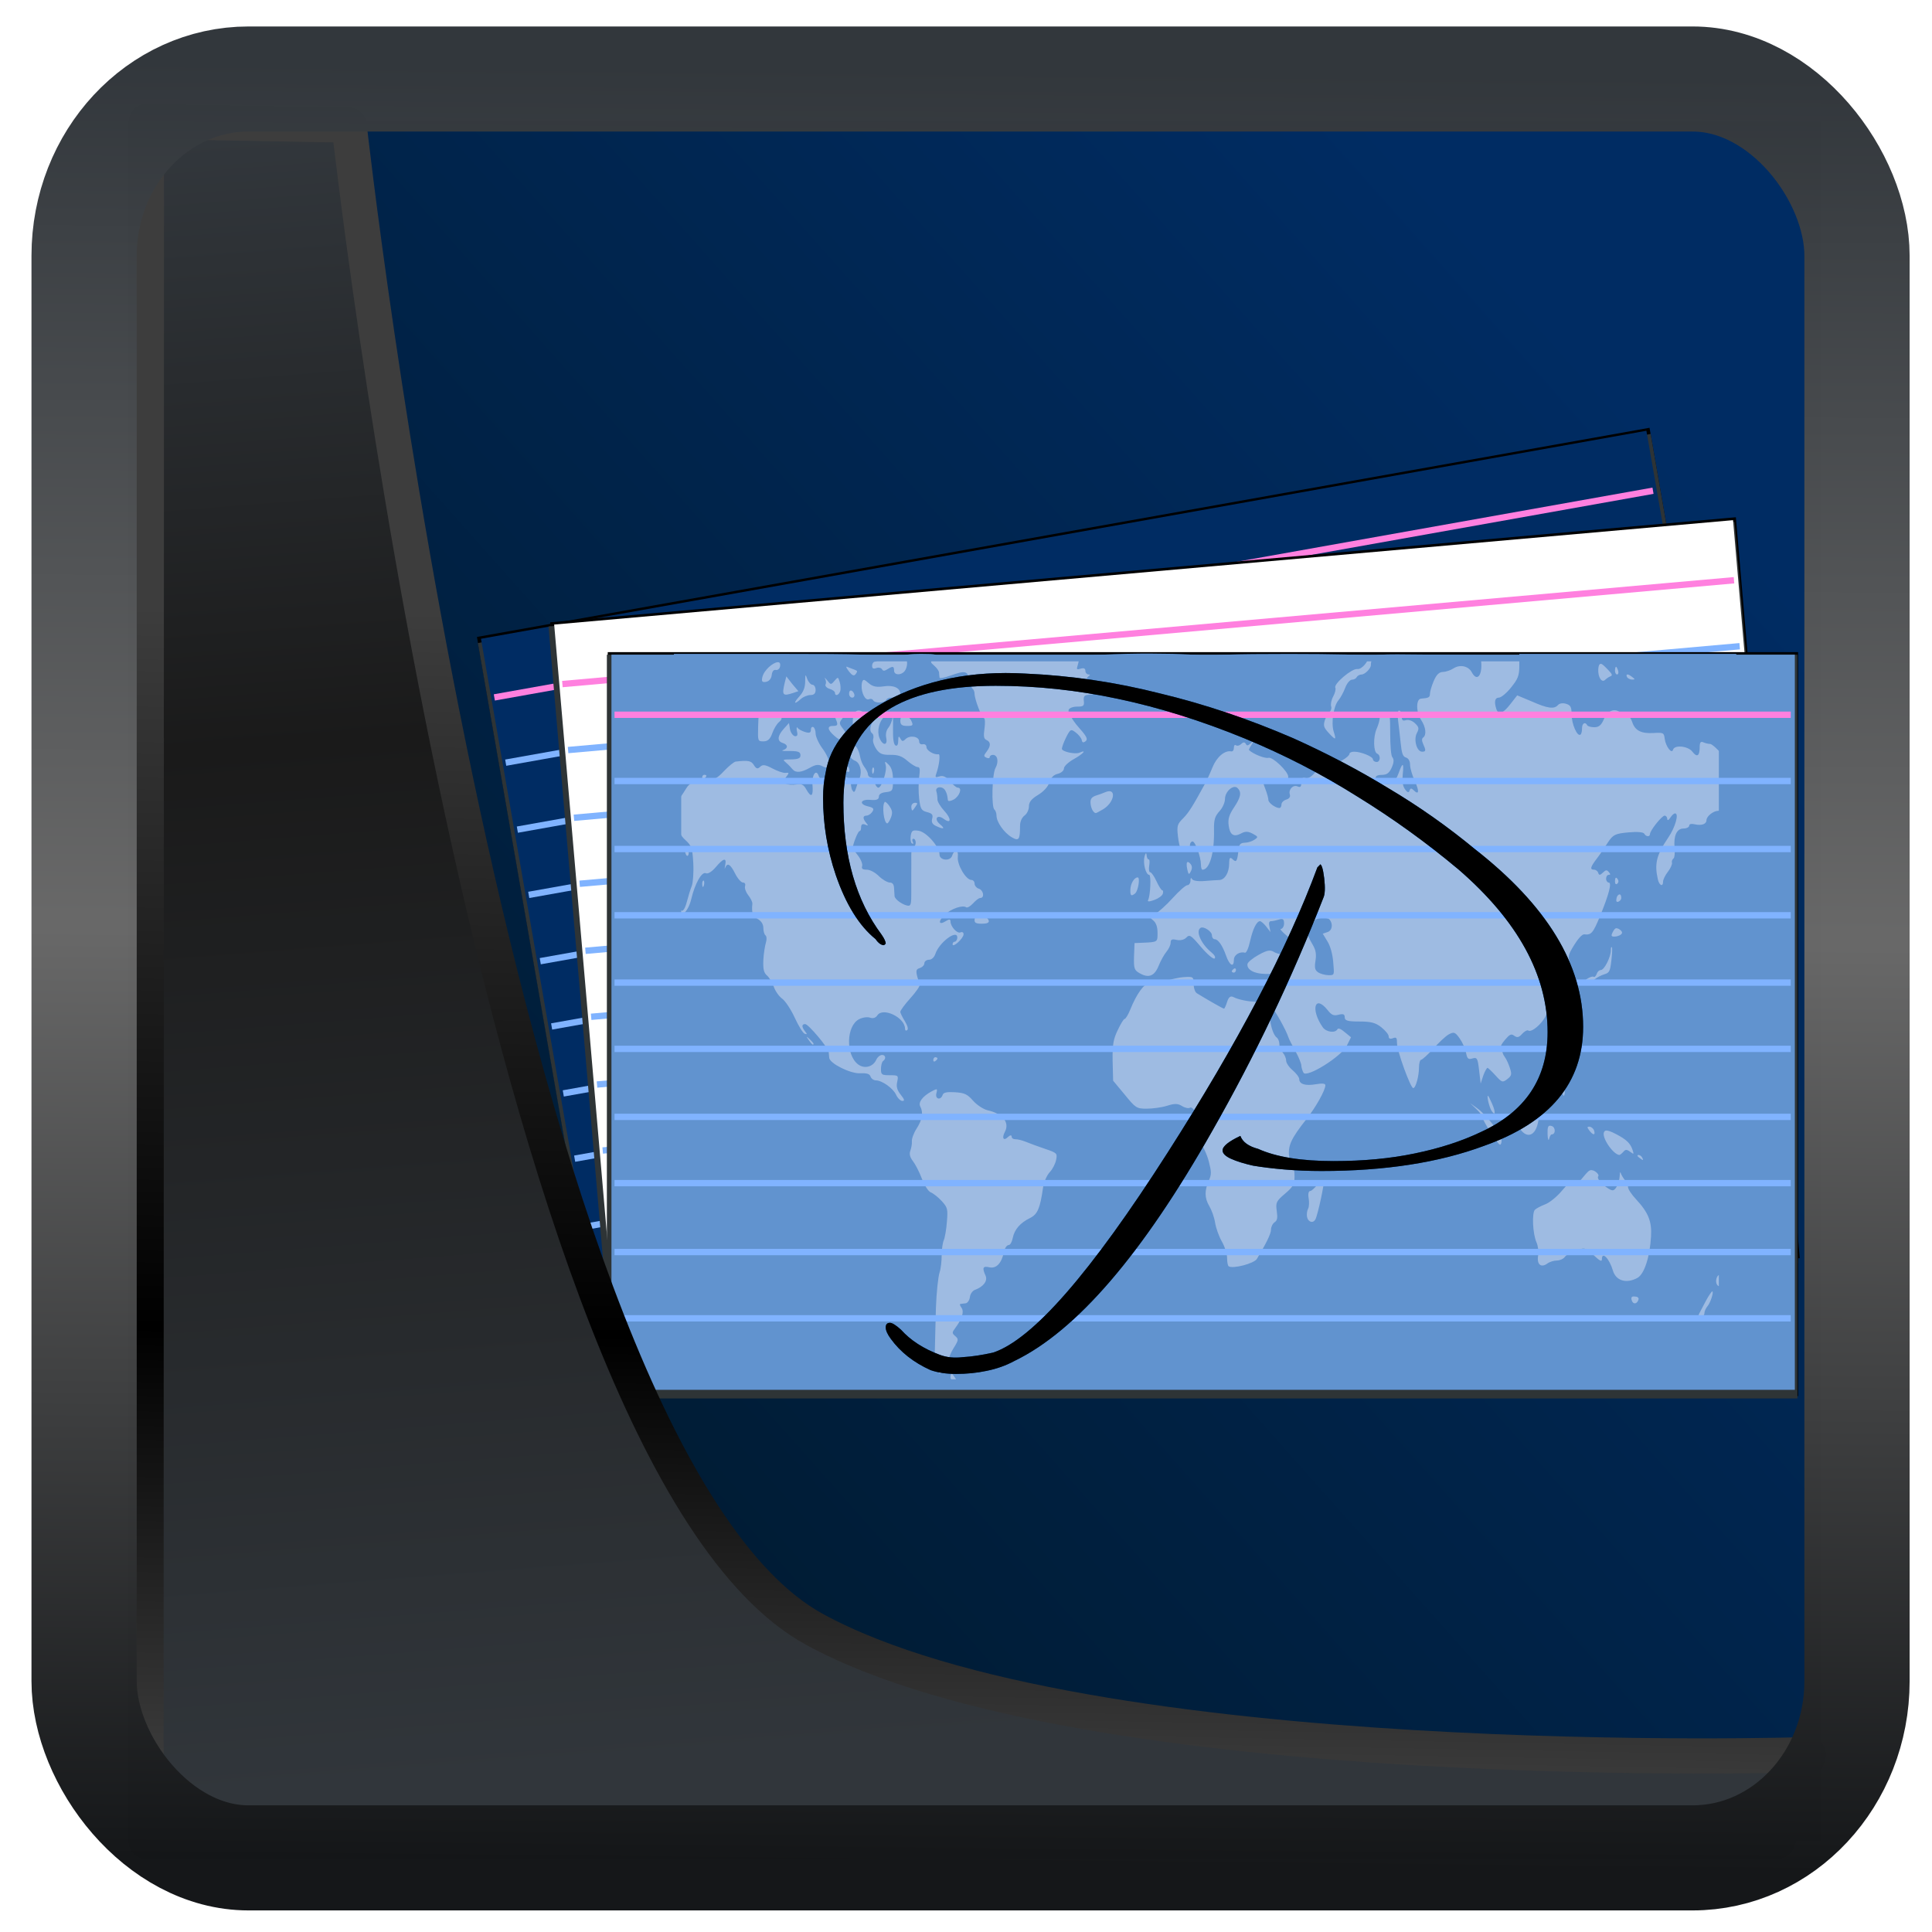 <?xml version="1.0" encoding="UTF-8" standalone="no"?>
<!-- Created with Inkscape (http://www.inkscape.org/) -->

<svg
  width="48"
  height="48"
  version="1.1"
  viewBox="0 0 48 48"
  id="svg22"
  xmlns:xlink="http://www.w3.org/1999/xlink"
  xmlns="http://www.w3.org/2000/svg"
  xmlns:svg="http://www.w3.org/2000/svg"
  xmlns:a="http://ns.adobe.com/AdobeSVGViewerExtensions/3.0/">
 <defs
   id="defs12">
  <linearGradient
    id="linearGradient3">
   <stop
     style="stop-color:#002c63;stop-opacity:1;"
     offset="0"
     id="stop3" />
   <stop
     style="stop-color:#001726;stop-opacity:1;"
     offset="1"
     id="stop5" />
  </linearGradient>
  <linearGradient
    id="linearGradient1005-3-3"
    x1="5.253"
    x2="9.382"
    y1="15.383"
    y2="2.942"
    gradientTransform="matrix(1,0,0,1,1.632,-0.617)"
    gradientUnits="userSpaceOnUse">
   <stop
     stop-color="#fa8200"
     offset="0"
     id="stop2" />
   <stop
     stop-color="#ff9600"
     offset=".37"
     id="stop4" />
   <stop
     stop-color="#ffb400"
     offset="1"
     id="stop6" />
  </linearGradient>
  <filter
    id="filter4014"
    x="-0.062"
    y="-0.058"
    width="1.125"
    height="1.115"
    color-interpolation-filters="sRGB">
   <feGaussianBlur
     stdDeviation="1.094"
     id="feGaussianBlur9" />
  </filter>
  <linearGradient
    xlink:href="#linearGradient3487"
    id="linearGradient3403"
    gradientUnits="userSpaceOnUse"
    x1="6.949"
    y1="4.555"
    x2="11.215"
    y2="59.052" />
  <linearGradient
    id="linearGradient3487">
   <stop
     style="stop-color:#32373c;stop-opacity:1"
     offset="0"
     id="stop3481" />
   <stop
     id="stop3483"
     offset="0.368"
     style="stop-color:#1a1a1a;stop-opacity:1" />
   <stop
     style="stop-color:#31363b;stop-opacity:1"
     offset="1"
     id="stop3485" />
  </linearGradient>
  <linearGradient
    xlink:href="#linearGradient20604"
    id="linearGradient20558"
    gradientUnits="userSpaceOnUse"
    x1="25.802"
    y1="20.374"
    x2="25.111"
    y2="58.913" />
  <linearGradient
    id="linearGradient20604">
   <stop
     id="stop20598"
     offset="0"
     style="stop-color:#3d3d3d;stop-opacity:1" />
   <stop
     style="stop-color:#000000;stop-opacity:1"
     offset="0.618"
     id="stop20600" />
   <stop
     id="stop20602"
     offset="1"
     style="stop-color:#3d3d3d;stop-opacity:1" />
  </linearGradient>
  <filter
    style="color-interpolation-filters:sRGB"
    id="filter20720"
    x="-0.011"
    y="-0.01"
    width="1.021"
    height="1.02">
   <feGaussianBlur
     stdDeviation="0"
     id="feGaussianBlur20722" />
  </filter>
  <linearGradient
    gradientTransform="translate(0.361,-0.13)"
    xlink:href="#linearGradient4555"
    id="linearGradient4557"
    x1="43.5"
    y1="64.012"
    x2="44.142"
    y2="0.306"
    gradientUnits="userSpaceOnUse" />
  <linearGradient
    id="linearGradient4555">
   <stop
     style="stop-color:#141618;stop-opacity:1"
     offset="0"
     id="stop4551" />
   <stop
     id="stop4559"
     offset="0.518"
     style="stop-color:#686868;stop-opacity:1" />
   <stop
     style="stop-color:#31363b;stop-opacity:1"
     offset="1"
     id="stop4553" />
  </linearGradient>
  <filter
    style="color-interpolation-filters:sRGB"
    id="filter4601"
    x="-0.03"
    width="1.059"
    y="-0.03"
    height="1.059">
   <feGaussianBlur
     stdDeviation="0"
     id="feGaussianBlur4603" />
  </filter>
  <linearGradient
    id="c"
    y1="523.8"
    x1="403.57"
    y2="536.8"
    x2="416.57"
    gradientUnits="userSpaceOnUse"
    gradientTransform="translate(-382.362,-501.381)">
   <stop
     stop-color="#292c2f"
     id="stop2-1" />
   <stop
     offset="1"
     stop-opacity="0"
     id="stop4-7" />
  </linearGradient>
  <linearGradient
    xlink:href="#b-2"
    id="linearGradient4189"
    x1="14.369"
    y1="22.522"
    x2="26.522"
    y2="22.522"
    gradientUnits="userSpaceOnUse" />
  <linearGradient
    x1="36"
    gradientUnits="userSpaceOnUse"
    x2="14"
    y2="12"
    y1="44"
    id="b-2">
   <stop
     style="stop-color:#bfc9c9;stop-opacity:1"
     stop-color="#536161"
     id="stop13" />
   <stop
     style="stop-color:#fbfbfb;stop-opacity:1"
     stop-color="#f4f5f5"
     offset="1"
     id="stop15" />
  </linearGradient>
  <linearGradient
    xlink:href="#b-2"
    id="linearGradient4428"
    gradientUnits="userSpaceOnUse"
    x1="31.586"
    y1="36.345"
    x2="1.203"
    y2="6.723" />
  <linearGradient
    id="XMLID_1_"
    gradientUnits="userSpaceOnUse"
    x1="126.984"
    y1="161.94"
    x2="126.984"
    y2="82.669">
   <stop
     offset="0"
     style="stop-color:#949494"
     id="stop8" />
   <stop
     offset="0.253"
     style="stop-color:#B2B2B2"
     id="stop9" />
   <stop
     offset="1"
     style="stop-color:#B1B1C5"
     id="stop10" />
   <a:midPointStop
     offset="0"
     style="stop-color:#949494" />
   <a:midPointStop
     offset="0.5"
     style="stop-color:#949494" />
   <a:midPointStop
     offset="0.253"
     style="stop-color:#B2B2B2" />
   <a:midPointStop
     offset="0.5"
     style="stop-color:#B2B2B2" />
   <a:midPointStop
     offset="1"
     style="stop-color:#B1B1C5" />
  </linearGradient>
  <linearGradient
    id="XMLID_2_"
    gradientUnits="userSpaceOnUse"
    x1="126.984"
    y1="144.231"
    x2="126.984"
    y2="82.669">
   <stop
     offset="0"
     style="stop-color:#FFFFFF"
     id="stop11" />
   <stop
     offset="0.163"
     style="stop-color:#E9E9EF"
     id="stop12" />
   <stop
     offset="1"
     style="stop-color:#CCCCCC"
     id="stop13-6" />
   <a:midPointStop
     offset="0"
     style="stop-color:#FFFFFF" />
   <a:midPointStop
     offset="0.5"
     style="stop-color:#FFFFFF" />
   <a:midPointStop
     offset="0.163"
     style="stop-color:#E9E9EF" />
   <a:midPointStop
     offset="0.5"
     style="stop-color:#E9E9EF" />
   <a:midPointStop
     offset="1"
     style="stop-color:#CCCCCC" />
  </linearGradient>
  <linearGradient
    id="XMLID_3_"
    gradientUnits="userSpaceOnUse"
    x1="126.984"
    y1="144.231"
    x2="126.984"
    y2="82.669">
   <stop
     offset="0"
     style="stop-color:#FFFFFF"
     id="stop14" />
   <stop
     offset="0.213"
     style="stop-color:#FAFAFA"
     id="stop15-8" />
   <stop
     offset="0.452"
     style="stop-color:#EDEDED"
     id="stop16" />
   <stop
     offset="0.703"
     style="stop-color:#D6D6D6"
     id="stop17" />
   <stop
     offset="0.961"
     style="stop-color:#B7B7B7"
     id="stop18" />
   <stop
     offset="1"
     style="stop-color:#B2B2B2"
     id="stop19" />
   <a:midPointStop
     offset="0"
     style="stop-color:#FFFFFF" />
   <a:midPointStop
     offset="0.684"
     style="stop-color:#FFFFFF" />
   <a:midPointStop
     offset="1"
     style="stop-color:#B2B2B2" />
  </linearGradient>
  <linearGradient
    id="XMLID_4_"
    gradientUnits="userSpaceOnUse"
    x1="97.748"
    y1="159.546"
    x2="97.748"
    y2="143.804">
   <stop
     offset="0"
     style="stop-color:#FFFFFF"
     id="stop20" />
   <stop
     offset="0.213"
     style="stop-color:#FAFAFA"
     id="stop21" />
   <stop
     offset="0.452"
     style="stop-color:#EDEDED"
     id="stop22" />
   <stop
     offset="0.703"
     style="stop-color:#D6D6D6"
     id="stop23" />
   <stop
     offset="0.961"
     style="stop-color:#B7B7B7"
     id="stop24" />
   <stop
     offset="1"
     style="stop-color:#B2B2B2"
     id="stop25" />
   <a:midPointStop
     offset="0"
     style="stop-color:#FFFFFF" />
   <a:midPointStop
     offset="0.684"
     style="stop-color:#FFFFFF" />
   <a:midPointStop
     offset="1"
     style="stop-color:#B2B2B2" />
  </linearGradient>
  <linearGradient
    id="XMLID_5_"
    gradientUnits="userSpaceOnUse"
    x1="588.115"
    y1="159.546"
    x2="588.115"
    y2="143.804"
    gradientTransform="matrix(-1,0,0,1,744.334,0)">
   <stop
     offset="0"
     style="stop-color:#FFFFFF"
     id="stop26" />
   <stop
     offset="0.213"
     style="stop-color:#FAFAFA"
     id="stop27" />
   <stop
     offset="0.452"
     style="stop-color:#EDEDED"
     id="stop28" />
   <stop
     offset="0.703"
     style="stop-color:#D6D6D6"
     id="stop29" />
   <stop
     offset="0.961"
     style="stop-color:#B7B7B7"
     id="stop30" />
   <stop
     offset="1"
     style="stop-color:#B2B2B2"
     id="stop31" />
   <a:midPointStop
     offset="0"
     style="stop-color:#FFFFFF" />
   <a:midPointStop
     offset="0.684"
     style="stop-color:#FFFFFF" />
   <a:midPointStop
     offset="1"
     style="stop-color:#B2B2B2" />
  </linearGradient>
  <linearGradient
    id="XMLID_6_"
    gradientUnits="userSpaceOnUse"
    x1="126.984"
    y1="151.65"
    x2="126.984"
    y2="144.375">
   <stop
     offset="0"
     style="stop-color:#FFFFFF"
     id="stop32" />
   <stop
     offset="1"
     style="stop-color:#000000"
     id="stop33" />
   <a:midPointStop
     offset="0"
     style="stop-color:#FFFFFF" />
   <a:midPointStop
     offset="0.5"
     style="stop-color:#FFFFFF" />
   <a:midPointStop
     offset="1"
     style="stop-color:#000000" />
  </linearGradient>
  <linearGradient
    id="XMLID_7_"
    gradientUnits="userSpaceOnUse"
    x1="204.023"
    y1="161.94"
    x2="204.023"
    y2="82.669">
   <stop
     offset="0"
     style="stop-color:#949494"
     id="stop38" />
   <stop
     offset="0.253"
     style="stop-color:#B2B2B2"
     id="stop39" />
   <stop
     offset="1"
     style="stop-color:#B1B1C5"
     id="stop40" />
   <a:midPointStop
     offset="0"
     style="stop-color:#949494" />
   <a:midPointStop
     offset="0.5"
     style="stop-color:#949494" />
   <a:midPointStop
     offset="0.253"
     style="stop-color:#B2B2B2" />
   <a:midPointStop
     offset="0.5"
     style="stop-color:#B2B2B2" />
   <a:midPointStop
     offset="1"
     style="stop-color:#B1B1C5" />
  </linearGradient>
  <linearGradient
    id="XMLID_8_"
    gradientUnits="userSpaceOnUse"
    x1="204.023"
    y1="144.231"
    x2="204.023"
    y2="82.669">
   <stop
     offset="0"
     style="stop-color:#FFFFFF"
     id="stop41" />
   <stop
     offset="0.163"
     style="stop-color:#E9E9EF"
     id="stop42" />
   <stop
     offset="1"
     style="stop-color:#CCCCCC"
     id="stop43" />
   <a:midPointStop
     offset="0"
     style="stop-color:#FFFFFF" />
   <a:midPointStop
     offset="0.5"
     style="stop-color:#FFFFFF" />
   <a:midPointStop
     offset="0.163"
     style="stop-color:#E9E9EF" />
   <a:midPointStop
     offset="0.5"
     style="stop-color:#E9E9EF" />
   <a:midPointStop
     offset="1"
     style="stop-color:#CCCCCC" />
  </linearGradient>
  <linearGradient
    id="XMLID_9_"
    gradientUnits="userSpaceOnUse"
    x1="204.023"
    y1="144.231"
    x2="204.023"
    y2="82.669">
   <stop
     offset="0"
     style="stop-color:#FFFFFF"
     id="stop44" />
   <stop
     offset="0.213"
     style="stop-color:#FAFAFA"
     id="stop45" />
   <stop
     offset="0.452"
     style="stop-color:#EDEDED"
     id="stop46" />
   <stop
     offset="0.703"
     style="stop-color:#D6D6D6"
     id="stop47" />
   <stop
     offset="0.961"
     style="stop-color:#B7B7B7"
     id="stop48" />
   <stop
     offset="1"
     style="stop-color:#B2B2B2"
     id="stop49" />
   <a:midPointStop
     offset="0"
     style="stop-color:#FFFFFF" />
   <a:midPointStop
     offset="0.684"
     style="stop-color:#FFFFFF" />
   <a:midPointStop
     offset="1"
     style="stop-color:#B2B2B2" />
  </linearGradient>
  <linearGradient
    id="XMLID_10_"
    gradientUnits="userSpaceOnUse"
    x1="174.788"
    y1="159.546"
    x2="174.788"
    y2="143.804">
   <stop
     offset="0"
     style="stop-color:#FFFFFF"
     id="stop50" />
   <stop
     offset="0.213"
     style="stop-color:#FAFAFA"
     id="stop51" />
   <stop
     offset="0.452"
     style="stop-color:#EDEDED"
     id="stop52" />
   <stop
     offset="0.703"
     style="stop-color:#D6D6D6"
     id="stop53" />
   <stop
     offset="0.961"
     style="stop-color:#B7B7B7"
     id="stop54" />
   <stop
     offset="1"
     style="stop-color:#B2B2B2"
     id="stop55" />
   <a:midPointStop
     offset="0"
     style="stop-color:#FFFFFF" />
   <a:midPointStop
     offset="0.684"
     style="stop-color:#FFFFFF" />
   <a:midPointStop
     offset="1"
     style="stop-color:#B2B2B2" />
  </linearGradient>
  <linearGradient
    id="XMLID_11_"
    gradientUnits="userSpaceOnUse"
    x1="511.075"
    y1="159.546"
    x2="511.075"
    y2="143.804"
    gradientTransform="matrix(-1,0,0,1,744.334,0)">
   <stop
     offset="0"
     style="stop-color:#FFFFFF"
     id="stop56" />
   <stop
     offset="0.213"
     style="stop-color:#FAFAFA"
     id="stop57" />
   <stop
     offset="0.452"
     style="stop-color:#EDEDED"
     id="stop58" />
   <stop
     offset="0.703"
     style="stop-color:#D6D6D6"
     id="stop59" />
   <stop
     offset="0.961"
     style="stop-color:#B7B7B7"
     id="stop60" />
   <stop
     offset="1"
     style="stop-color:#B2B2B2"
     id="stop61" />
   <a:midPointStop
     offset="0"
     style="stop-color:#FFFFFF" />
   <a:midPointStop
     offset="0.684"
     style="stop-color:#FFFFFF" />
   <a:midPointStop
     offset="1"
     style="stop-color:#B2B2B2" />
  </linearGradient>
  <linearGradient
    id="XMLID_12_"
    gradientUnits="userSpaceOnUse"
    x1="204.023"
    y1="151.65"
    x2="204.023"
    y2="144.375">
   <stop
     offset="0"
     style="stop-color:#FFFFFF"
     id="stop62" />
   <stop
     offset="1"
     style="stop-color:#000000"
     id="stop63" />
   <a:midPointStop
     offset="0"
     style="stop-color:#FFFFFF" />
   <a:midPointStop
     offset="0.5"
     style="stop-color:#FFFFFF" />
   <a:midPointStop
     offset="1"
     style="stop-color:#000000" />
  </linearGradient>
  <linearGradient
    id="XMLID_13_"
    gradientUnits="userSpaceOnUse"
    x1="49.944"
    y1="161.94"
    x2="49.944"
    y2="82.669">
   <stop
     offset="0"
     style="stop-color:#949494"
     id="stop68" />
   <stop
     offset="0.253"
     style="stop-color:#B2B2B2"
     id="stop69" />
   <stop
     offset="1"
     style="stop-color:#B1B1C5"
     id="stop70" />
   <a:midPointStop
     offset="0"
     style="stop-color:#949494" />
   <a:midPointStop
     offset="0.5"
     style="stop-color:#949494" />
   <a:midPointStop
     offset="0.253"
     style="stop-color:#B2B2B2" />
   <a:midPointStop
     offset="0.5"
     style="stop-color:#B2B2B2" />
   <a:midPointStop
     offset="1"
     style="stop-color:#B1B1C5" />
  </linearGradient>
  <linearGradient
    id="XMLID_14_"
    gradientUnits="userSpaceOnUse"
    x1="49.944"
    y1="144.231"
    x2="49.944"
    y2="82.669">
   <stop
     offset="0"
     style="stop-color:#FFFFFF"
     id="stop71" />
   <stop
     offset="0.163"
     style="stop-color:#E9E9EF"
     id="stop72" />
   <stop
     offset="1"
     style="stop-color:#CCCCCC"
     id="stop73" />
   <a:midPointStop
     offset="0"
     style="stop-color:#FFFFFF" />
   <a:midPointStop
     offset="0.5"
     style="stop-color:#FFFFFF" />
   <a:midPointStop
     offset="0.163"
     style="stop-color:#E9E9EF" />
   <a:midPointStop
     offset="0.5"
     style="stop-color:#E9E9EF" />
   <a:midPointStop
     offset="1"
     style="stop-color:#CCCCCC" />
  </linearGradient>
  <linearGradient
    id="XMLID_15_"
    gradientUnits="userSpaceOnUse"
    x1="49.944"
    y1="144.231"
    x2="49.944"
    y2="82.669">
   <stop
     offset="0"
     style="stop-color:#FFFFFF"
     id="stop74" />
   <stop
     offset="0.213"
     style="stop-color:#FAFAFA"
     id="stop75" />
   <stop
     offset="0.452"
     style="stop-color:#EDEDED"
     id="stop76" />
   <stop
     offset="0.703"
     style="stop-color:#D6D6D6"
     id="stop77" />
   <stop
     offset="0.961"
     style="stop-color:#B7B7B7"
     id="stop78" />
   <stop
     offset="1"
     style="stop-color:#B2B2B2"
     id="stop79" />
   <a:midPointStop
     offset="0"
     style="stop-color:#FFFFFF" />
   <a:midPointStop
     offset="0.684"
     style="stop-color:#FFFFFF" />
   <a:midPointStop
     offset="1"
     style="stop-color:#B2B2B2" />
  </linearGradient>
  <linearGradient
    id="XMLID_16_"
    gradientUnits="userSpaceOnUse"
    x1="20.709"
    y1="159.546"
    x2="20.709"
    y2="143.804">
   <stop
     offset="0"
     style="stop-color:#FFFFFF"
     id="stop80" />
   <stop
     offset="0.213"
     style="stop-color:#FAFAFA"
     id="stop81" />
   <stop
     offset="0.452"
     style="stop-color:#EDEDED"
     id="stop82" />
   <stop
     offset="0.703"
     style="stop-color:#D6D6D6"
     id="stop83" />
   <stop
     offset="0.961"
     style="stop-color:#B7B7B7"
     id="stop84" />
   <stop
     offset="1"
     style="stop-color:#B2B2B2"
     id="stop85" />
   <a:midPointStop
     offset="0"
     style="stop-color:#FFFFFF" />
   <a:midPointStop
     offset="0.684"
     style="stop-color:#FFFFFF" />
   <a:midPointStop
     offset="1"
     style="stop-color:#B2B2B2" />
  </linearGradient>
  <linearGradient
    id="XMLID_17_"
    gradientUnits="userSpaceOnUse"
    x1="665.154"
    y1="159.546"
    x2="665.154"
    y2="143.804"
    gradientTransform="matrix(-1,0,0,1,744.334,0)">
   <stop
     offset="0"
     style="stop-color:#FFFFFF"
     id="stop86" />
   <stop
     offset="0.213"
     style="stop-color:#FAFAFA"
     id="stop87" />
   <stop
     offset="0.452"
     style="stop-color:#EDEDED"
     id="stop88" />
   <stop
     offset="0.703"
     style="stop-color:#D6D6D6"
     id="stop89" />
   <stop
     offset="0.961"
     style="stop-color:#B7B7B7"
     id="stop90" />
   <stop
     offset="1"
     style="stop-color:#B2B2B2"
     id="stop91" />
   <a:midPointStop
     offset="0"
     style="stop-color:#FFFFFF" />
   <a:midPointStop
     offset="0.684"
     style="stop-color:#FFFFFF" />
   <a:midPointStop
     offset="1"
     style="stop-color:#B2B2B2" />
  </linearGradient>
  <linearGradient
    id="XMLID_18_"
    gradientUnits="userSpaceOnUse"
    x1="49.944"
    y1="151.65"
    x2="49.944"
    y2="144.375">
   <stop
     offset="0"
     style="stop-color:#FFFFFF"
     id="stop92" />
   <stop
     offset="1"
     style="stop-color:#000000"
     id="stop93" />
   <a:midPointStop
     offset="0"
     style="stop-color:#FFFFFF" />
   <a:midPointStop
     offset="0.5"
     style="stop-color:#FFFFFF" />
   <a:midPointStop
     offset="1"
     style="stop-color:#000000" />
  </linearGradient>
  <linearGradient
    id="XMLID_19_"
    gradientUnits="userSpaceOnUse"
    x1="88.159"
    y1="248.128"
    x2="88.159"
    y2="168.856">
   <stop
     offset="0"
     style="stop-color:#949494"
     id="stop98" />
   <stop
     offset="0.253"
     style="stop-color:#B2B2B2"
     id="stop99" />
   <stop
     offset="1"
     style="stop-color:#B1B1C5"
     id="stop100" />
   <a:midPointStop
     offset="0"
     style="stop-color:#949494" />
   <a:midPointStop
     offset="0.5"
     style="stop-color:#949494" />
   <a:midPointStop
     offset="0.253"
     style="stop-color:#B2B2B2" />
   <a:midPointStop
     offset="0.5"
     style="stop-color:#B2B2B2" />
   <a:midPointStop
     offset="1"
     style="stop-color:#B1B1C5" />
  </linearGradient>
  <linearGradient
    id="XMLID_20_"
    gradientUnits="userSpaceOnUse"
    x1="88.159"
    y1="230.418"
    x2="88.159"
    y2="168.856">
   <stop
     offset="0"
     style="stop-color:#FFFFFF"
     id="stop101" />
   <stop
     offset="0.163"
     style="stop-color:#E9E9EF"
     id="stop102" />
   <stop
     offset="1"
     style="stop-color:#CCCCCC"
     id="stop103" />
   <a:midPointStop
     offset="0"
     style="stop-color:#FFFFFF" />
   <a:midPointStop
     offset="0.5"
     style="stop-color:#FFFFFF" />
   <a:midPointStop
     offset="0.163"
     style="stop-color:#E9E9EF" />
   <a:midPointStop
     offset="0.5"
     style="stop-color:#E9E9EF" />
   <a:midPointStop
     offset="1"
     style="stop-color:#CCCCCC" />
  </linearGradient>
  <linearGradient
    id="XMLID_21_"
    gradientUnits="userSpaceOnUse"
    x1="88.159"
    y1="230.418"
    x2="88.159"
    y2="168.856">
   <stop
     offset="0"
     style="stop-color:#FFFFFF"
     id="stop104" />
   <stop
     offset="0.213"
     style="stop-color:#FAFAFA"
     id="stop105" />
   <stop
     offset="0.452"
     style="stop-color:#EDEDED"
     id="stop106" />
   <stop
     offset="0.703"
     style="stop-color:#D6D6D6"
     id="stop107" />
   <stop
     offset="0.961"
     style="stop-color:#B7B7B7"
     id="stop108" />
   <stop
     offset="1"
     style="stop-color:#B2B2B2"
     id="stop109" />
   <a:midPointStop
     offset="0"
     style="stop-color:#FFFFFF" />
   <a:midPointStop
     offset="0.684"
     style="stop-color:#FFFFFF" />
   <a:midPointStop
     offset="1"
     style="stop-color:#B2B2B2" />
  </linearGradient>
  <linearGradient
    id="XMLID_22_"
    gradientUnits="userSpaceOnUse"
    x1="58.924"
    y1="245.733"
    x2="58.924"
    y2="229.991">
   <stop
     offset="0"
     style="stop-color:#FFFFFF"
     id="stop110" />
   <stop
     offset="0.213"
     style="stop-color:#FAFAFA"
     id="stop111" />
   <stop
     offset="0.452"
     style="stop-color:#EDEDED"
     id="stop112" />
   <stop
     offset="0.703"
     style="stop-color:#D6D6D6"
     id="stop113" />
   <stop
     offset="0.961"
     style="stop-color:#B7B7B7"
     id="stop114" />
   <stop
     offset="1"
     style="stop-color:#B2B2B2"
     id="stop115" />
   <a:midPointStop
     offset="0"
     style="stop-color:#FFFFFF" />
   <a:midPointStop
     offset="0.684"
     style="stop-color:#FFFFFF" />
   <a:midPointStop
     offset="1"
     style="stop-color:#B2B2B2" />
  </linearGradient>
  <linearGradient
    id="XMLID_23_"
    gradientUnits="userSpaceOnUse"
    x1="626.94"
    y1="245.733"
    x2="626.94"
    y2="229.991"
    gradientTransform="matrix(-1,0,0,1,744.334,0)">
   <stop
     offset="0"
     style="stop-color:#FFFFFF"
     id="stop116" />
   <stop
     offset="0.213"
     style="stop-color:#FAFAFA"
     id="stop117" />
   <stop
     offset="0.452"
     style="stop-color:#EDEDED"
     id="stop118" />
   <stop
     offset="0.703"
     style="stop-color:#D6D6D6"
     id="stop119" />
   <stop
     offset="0.961"
     style="stop-color:#B7B7B7"
     id="stop120" />
   <stop
     offset="1"
     style="stop-color:#B2B2B2"
     id="stop121" />
   <a:midPointStop
     offset="0"
     style="stop-color:#FFFFFF" />
   <a:midPointStop
     offset="0.684"
     style="stop-color:#FFFFFF" />
   <a:midPointStop
     offset="1"
     style="stop-color:#B2B2B2" />
  </linearGradient>
  <linearGradient
    id="XMLID_24_"
    gradientUnits="userSpaceOnUse"
    x1="88.159"
    y1="237.838"
    x2="88.159"
    y2="230.563">
   <stop
     offset="0"
     style="stop-color:#FFFFFF"
     id="stop122" />
   <stop
     offset="1"
     style="stop-color:#000000"
     id="stop123" />
   <a:midPointStop
     offset="0"
     style="stop-color:#FFFFFF" />
   <a:midPointStop
     offset="0.5"
     style="stop-color:#FFFFFF" />
   <a:midPointStop
     offset="1"
     style="stop-color:#000000" />
  </linearGradient>
  <linearGradient
    id="XMLID_25_"
    gradientUnits="userSpaceOnUse"
    x1="164.588"
    y1="248.128"
    x2="164.588"
    y2="168.856">
   <stop
     offset="0"
     style="stop-color:#949494"
     id="stop128" />
   <stop
     offset="0.253"
     style="stop-color:#B2B2B2"
     id="stop129" />
   <stop
     offset="1"
     style="stop-color:#B1B1C5"
     id="stop130" />
   <a:midPointStop
     offset="0"
     style="stop-color:#949494" />
   <a:midPointStop
     offset="0.5"
     style="stop-color:#949494" />
   <a:midPointStop
     offset="0.253"
     style="stop-color:#B2B2B2" />
   <a:midPointStop
     offset="0.5"
     style="stop-color:#B2B2B2" />
   <a:midPointStop
     offset="1"
     style="stop-color:#B1B1C5" />
  </linearGradient>
  <linearGradient
    id="XMLID_26_"
    gradientUnits="userSpaceOnUse"
    x1="164.589"
    y1="230.418"
    x2="164.589"
    y2="168.856">
   <stop
     offset="0"
     style="stop-color:#FFFFFF"
     id="stop131" />
   <stop
     offset="0.163"
     style="stop-color:#E9E9EF"
     id="stop132" />
   <stop
     offset="1"
     style="stop-color:#CCCCCC"
     id="stop133" />
   <a:midPointStop
     offset="0"
     style="stop-color:#FFFFFF" />
   <a:midPointStop
     offset="0.5"
     style="stop-color:#FFFFFF" />
   <a:midPointStop
     offset="0.163"
     style="stop-color:#E9E9EF" />
   <a:midPointStop
     offset="0.5"
     style="stop-color:#E9E9EF" />
   <a:midPointStop
     offset="1"
     style="stop-color:#CCCCCC" />
  </linearGradient>
  <linearGradient
    id="XMLID_27_"
    gradientUnits="userSpaceOnUse"
    x1="164.589"
    y1="230.418"
    x2="164.589"
    y2="168.856">
   <stop
     offset="0"
     style="stop-color:#FFFFFF"
     id="stop134" />
   <stop
     offset="0.213"
     style="stop-color:#FAFAFA"
     id="stop135" />
   <stop
     offset="0.452"
     style="stop-color:#EDEDED"
     id="stop136" />
   <stop
     offset="0.703"
     style="stop-color:#D6D6D6"
     id="stop137" />
   <stop
     offset="0.961"
     style="stop-color:#B7B7B7"
     id="stop138" />
   <stop
     offset="1"
     style="stop-color:#B2B2B2"
     id="stop139" />
   <a:midPointStop
     offset="0"
     style="stop-color:#FFFFFF" />
   <a:midPointStop
     offset="0.684"
     style="stop-color:#FFFFFF" />
   <a:midPointStop
     offset="1"
     style="stop-color:#B2B2B2" />
  </linearGradient>
  <linearGradient
    id="XMLID_28_"
    gradientUnits="userSpaceOnUse"
    x1="135.353"
    y1="245.733"
    x2="135.353"
    y2="229.991">
   <stop
     offset="0"
     style="stop-color:#FFFFFF"
     id="stop140" />
   <stop
     offset="0.213"
     style="stop-color:#FAFAFA"
     id="stop141" />
   <stop
     offset="0.452"
     style="stop-color:#EDEDED"
     id="stop142" />
   <stop
     offset="0.703"
     style="stop-color:#D6D6D6"
     id="stop143" />
   <stop
     offset="0.961"
     style="stop-color:#B7B7B7"
     id="stop144" />
   <stop
     offset="1"
     style="stop-color:#B2B2B2"
     id="stop145" />
   <a:midPointStop
     offset="0"
     style="stop-color:#FFFFFF" />
   <a:midPointStop
     offset="0.684"
     style="stop-color:#FFFFFF" />
   <a:midPointStop
     offset="1"
     style="stop-color:#B2B2B2" />
  </linearGradient>
  <linearGradient
    id="XMLID_29_"
    gradientUnits="userSpaceOnUse"
    x1="550.51"
    y1="245.733"
    x2="550.51"
    y2="229.991"
    gradientTransform="matrix(-1,0,0,1,744.334,0)">
   <stop
     offset="0"
     style="stop-color:#FFFFFF"
     id="stop146" />
   <stop
     offset="0.213"
     style="stop-color:#FAFAFA"
     id="stop147" />
   <stop
     offset="0.452"
     style="stop-color:#EDEDED"
     id="stop148" />
   <stop
     offset="0.703"
     style="stop-color:#D6D6D6"
     id="stop149" />
   <stop
     offset="0.961"
     style="stop-color:#B7B7B7"
     id="stop150" />
   <stop
     offset="1"
     style="stop-color:#B2B2B2"
     id="stop151" />
   <a:midPointStop
     offset="0"
     style="stop-color:#FFFFFF" />
   <a:midPointStop
     offset="0.684"
     style="stop-color:#FFFFFF" />
   <a:midPointStop
     offset="1"
     style="stop-color:#B2B2B2" />
  </linearGradient>
  <linearGradient
    id="XMLID_30_"
    gradientUnits="userSpaceOnUse"
    x1="164.589"
    y1="237.838"
    x2="164.589"
    y2="230.563">
   <stop
     offset="0"
     style="stop-color:#FFFFFF"
     id="stop152" />
   <stop
     offset="1"
     style="stop-color:#000000"
     id="stop153" />
   <a:midPointStop
     offset="0"
     style="stop-color:#FFFFFF" />
   <a:midPointStop
     offset="0.5"
     style="stop-color:#FFFFFF" />
   <a:midPointStop
     offset="1"
     style="stop-color:#000000" />
  </linearGradient>
  <linearGradient
    id="XMLID_31_"
    gradientUnits="userSpaceOnUse"
    x1="126.886"
    y1="101.723"
    x2="126.886"
    y2="-72.526">
   <stop
     offset="0"
     style="stop-color:#003333"
     id="stop159" />
   <stop
     offset="1"
     style="stop-color:#006A00"
     id="stop160" />
   <a:midPointStop
     offset="0"
     style="stop-color:#003333" />
   <a:midPointStop
     offset="0.5"
     style="stop-color:#003333" />
   <a:midPointStop
     offset="1"
     style="stop-color:#006A00" />
  </linearGradient>
  <radialGradient
    id="XMLID_32_"
    cx="101.385"
    cy="95.967"
    r="101.188"
    fx="101.385"
    fy="95.967"
    gradientTransform="matrix(1,0,0,1.056,0,-24.105)"
    gradientUnits="userSpaceOnUse">
   <stop
     offset="0"
     style="stop-color:#FFFFFF"
     id="stop161" />
   <stop
     offset="0.005"
     style="stop-color:#F9FDF9"
     id="stop162" />
   <stop
     offset="0.065"
     style="stop-color:#B3ECB3"
     id="stop163" />
   <stop
     offset="0.119"
     style="stop-color:#7CDE7C"
     id="stop164" />
   <stop
     offset="0.166"
     style="stop-color:#54D454"
     id="stop165" />
   <stop
     offset="0.202"
     style="stop-color:#3CCE3C"
     id="stop166" />
   <stop
     offset="0.225"
     style="stop-color:#33CC33"
     id="stop167" />
   <stop
     offset="0.68"
     style="stop-color:#009933"
     id="stop168" />
   <a:midPointStop
     offset="0"
     style="stop-color:#FFFFFF" />
   <a:midPointStop
     offset="0.4"
     style="stop-color:#FFFFFF" />
   <a:midPointStop
     offset="0.225"
     style="stop-color:#33CC33" />
   <a:midPointStop
     offset="0.5"
     style="stop-color:#33CC33" />
   <a:midPointStop
     offset="0.68"
     style="stop-color:#009933" />
  </radialGradient>
  <linearGradient
    id="XMLID_33_"
    gradientUnits="userSpaceOnUse"
    x1="125.581"
    y1="4.682"
    x2="125.581"
    y2="63.472">
   <stop
     offset="0"
     style="stop-color:#FFFFFF"
     id="stop169" />
   <stop
     offset="1"
     style="stop-color:#33CC33"
     id="stop170" />
   <a:midPointStop
     offset="0"
     style="stop-color:#FFFFFF" />
   <a:midPointStop
     offset="0.5"
     style="stop-color:#FFFFFF" />
   <a:midPointStop
     offset="1"
     style="stop-color:#33CC33" />
  </linearGradient>
  <filter
    id="filter9531"
    x="-0.009"
    y="-0.017"
    width="1.019"
    height="1.034">
   <feGaussianBlur
     stdDeviation="0.355"
     id="feGaussianBlur9533" />
  </filter>
  <filter
    id="filter8029"
    x="-0.018"
    y="-0.036"
    width="1.036"
    height="1.071">
   <feGaussianBlur
     id="feGaussianBlur8031"
     stdDeviation="0.824" />
  </filter>
  <filter
    id="filter1"
    x="-0.009"
    y="-0.017"
    width="1.019"
    height="1.034">
   <feGaussianBlur
     stdDeviation="0.355"
     id="feGaussianBlur1" />
  </filter>
  <filter
    id="filter2"
    x="-0.018"
    y="-0.036"
    width="1.036"
    height="1.071">
   <feGaussianBlur
     id="feGaussianBlur2"
     stdDeviation="0.824" />
  </filter>
  <filter
    id="filter3"
    x="-0.009"
    y="-0.017"
    width="1.019"
    height="1.034">
   <feGaussianBlur
     stdDeviation="0.355"
     id="feGaussianBlur3" />
  </filter>
  <filter
    id="filter4"
    x="-0.018"
    y="-0.036"
    width="1.036"
    height="1.071">
   <feGaussianBlur
     id="feGaussianBlur4"
     stdDeviation="0.824" />
  </filter>
  <filter
    id="filter7522"
    x="-0.035"
    y="-0.038"
    width="1.069"
    height="1.075">
   <feGaussianBlur
     id="feGaussianBlur7524"
     stdDeviation="1.059" />
  </filter>
  <linearGradient
    xlink:href="#linearGradient3"
    id="linearGradient5"
    x1="40.89"
    y1="10.59"
    x2="5.65"
    y2="41.962"
    gradientUnits="userSpaceOnUse" />
 </defs>
 <rect
   style="display:inline;fill:url(#linearGradient5);fill-opacity:1;fill-rule:evenodd;stroke:none;stroke-width:0.928;stroke-linejoin:round;stroke-miterlimit:7.8"
   id="rect1192"
   width="42.085"
   height="42.712"
   x="3.163"
   y="3.018"
   ry="0" />
 <g
   transform="matrix(0.257,0,0,0.257,-16.211,-17.792)"
   id="layer1">
  <g
    transform="matrix(0.983,0,0,0.995,123.999,-33.448)"
    id="g8856">
   <rect
     width="91.958"
     height="49.85"
     x="8.376"
     y="14.415"
     transform="matrix(1.254,-0.221,0.252,1.428,-29.205,146.345)"
     style="fill:#000000;fill-opacity:1;fill-rule:evenodd;stroke:none;stroke-width:0.25;stroke-miterlimit:4;stroke-dasharray:none;stroke-dashoffset:0;stroke-opacity:1;filter:url(#filter9531)"
     id="rect8814" />
   <rect
     width="109.22"
     height="55.542"
     x="367.998"
     y="359.93"
     transform="matrix(1.056,-0.186,0.226,1.282,-484.93,-227.313)"
     style="fill:#2e3436;fill-opacity:1;fill-rule:evenodd;stroke:none;stroke-width:0.25;stroke-miterlimit:4;stroke-dasharray:none;stroke-dashoffset:0;stroke-opacity:1;filter:url(#filter8029)"
     id="rect8816" />
   <rect
     width="116.379"
     height="71.428"
     x="-43.147"
     y="160.196"
     transform="rotate(-10)"
     style="fill:#002c63;fill-opacity:1;fill-rule:evenodd;stroke:none;stroke-width:0.681;stroke-miterlimit:4;stroke-dasharray:none;stroke-dashoffset:0;stroke-opacity:1"
     id="rect8818" />
   <g
     transform="matrix(1.254,-0.221,0.251,1.424,-34.284,147.575)"
     id="g8820">
    <rect
      width="90.868"
      height="0.426"
      x="12.996"
      y="-18.647"
      transform="scale(1,-1)"
      style="fill:#ff80df;fill-opacity:1;fill-rule:evenodd;stroke:none;stroke-width:2;stroke-miterlimit:4;stroke-dasharray:none;stroke-dashoffset:0;stroke-opacity:1"
      id="rect8822" />
    <rect
      width="90.868"
      height="0.426"
      x="12.996"
      y="-23.099"
      transform="scale(1,-1)"
      style="fill:#80b3ff;fill-opacity:1;fill-rule:evenodd;stroke:none;stroke-width:2;stroke-miterlimit:4;stroke-dasharray:none;stroke-dashoffset:0;stroke-opacity:1"
      id="rect8824" />
    <rect
      width="90.868"
      height="0.426"
      x="12.996"
      y="-27.668"
      transform="scale(1,-1)"
      style="fill:#80b3ff;fill-opacity:1;fill-rule:evenodd;stroke:none;stroke-width:2;stroke-miterlimit:4;stroke-dasharray:none;stroke-dashoffset:0;stroke-opacity:1"
      id="rect8826" />
    <rect
      width="90.868"
      height="0.426"
      x="12.996"
      y="-32.121"
      transform="scale(1,-1)"
      style="fill:#80b3ff;fill-opacity:1;fill-rule:evenodd;stroke:none;stroke-width:2;stroke-miterlimit:4;stroke-dasharray:none;stroke-dashoffset:0;stroke-opacity:1"
      id="rect8828" />
    <rect
      width="90.868"
      height="0.426"
      x="12.996"
      y="-36.644"
      transform="scale(1,-1)"
      style="fill:#80b3ff;fill-opacity:1;fill-rule:evenodd;stroke:none;stroke-width:2;stroke-miterlimit:4;stroke-dasharray:none;stroke-dashoffset:0;stroke-opacity:1"
      id="rect8830" />
    <rect
      width="90.868"
      height="0.426"
      x="12.996"
      y="-41.097"
      transform="scale(1,-1)"
      style="fill:#80b3ff;fill-opacity:1;fill-rule:evenodd;stroke:none;stroke-width:2;stroke-miterlimit:4;stroke-dasharray:none;stroke-dashoffset:0;stroke-opacity:1"
      id="rect8832" />
    <rect
      width="90.868"
      height="0.426"
      x="12.996"
      y="-45.666"
      transform="scale(1,-1)"
      style="fill:#80b3ff;fill-opacity:1;fill-rule:evenodd;stroke:none;stroke-width:2;stroke-miterlimit:4;stroke-dasharray:none;stroke-dashoffset:0;stroke-opacity:1"
      id="rect8834" />
    <rect
      width="90.868"
      height="0.426"
      x="12.996"
      y="-50.118"
      transform="scale(1,-1)"
      style="fill:#80b3ff;fill-opacity:1;fill-rule:evenodd;stroke:none;stroke-width:2;stroke-miterlimit:4;stroke-dasharray:none;stroke-dashoffset:0;stroke-opacity:1"
      id="rect8836" />
    <rect
      width="90.868"
      height="0.426"
      x="12.996"
      y="-54.747"
      transform="scale(1,-1)"
      style="fill:#80b3ff;fill-opacity:1;fill-rule:evenodd;stroke:none;stroke-width:2;stroke-miterlimit:4;stroke-dasharray:none;stroke-dashoffset:0;stroke-opacity:1"
      id="rect8838" />
    <rect
      width="90.868"
      height="0.426"
      x="12.996"
      y="-59.2"
      transform="scale(1,-1)"
      style="fill:#80b3ff;fill-opacity:1;fill-rule:evenodd;stroke:none;stroke-width:2;stroke-miterlimit:4;stroke-dasharray:none;stroke-dashoffset:0;stroke-opacity:1"
      id="rect8840" />
   </g>
  </g>
  <g
    transform="matrix(0.983,0,0,0.995,123.998,-33.448)"
    id="g8796">
   <rect
     width="91.958"
     height="49.85"
     x="8.376"
     y="14.415"
     transform="matrix(1.268,-0.111,0.126,1.444,-20.302,143.77)"
     style="fill:#000000;fill-opacity:1;fill-rule:evenodd;stroke:none;stroke-width:0.25;stroke-miterlimit:4;stroke-dasharray:none;stroke-dashoffset:0;stroke-opacity:1;filter:url(#filter9531)"
     id="rect7765" />
   <rect
     width="109.22"
     height="55.542"
     x="367.998"
     y="359.93"
     transform="matrix(1.068,-0.093,0.113,1.296,-441.727,-268.185)"
     style="fill:#2e3436;fill-opacity:1;fill-rule:evenodd;stroke:none;stroke-width:0.25;stroke-miterlimit:4;stroke-dasharray:none;stroke-dashoffset:0;stroke-opacity:1;filter:url(#filter8029)"
     id="rect7767" />
   <rect
     width="116.379"
     height="71.428"
     x="-21.728"
     y="162.599"
     transform="rotate(-5)"
     style="fill:#ffffff;fill-opacity:1;fill-rule:evenodd;stroke:none;stroke-width:0.681;stroke-miterlimit:4;stroke-dasharray:none;stroke-dashoffset:0;stroke-opacity:1"
     id="rect7769" />
   <g
     transform="matrix(1.268,-0.111,0.126,1.44,-25.469,144.553)"
     id="g7777">
    <rect
      width="90.868"
      height="0.426"
      x="12.996"
      y="-18.647"
      transform="scale(1,-1)"
      style="fill:#ff80df;fill-opacity:1;fill-rule:evenodd;stroke:none;stroke-width:2;stroke-miterlimit:4;stroke-dasharray:none;stroke-dashoffset:0;stroke-opacity:1"
      id="rect7779" />
    <rect
      width="90.868"
      height="0.426"
      x="12.996"
      y="-23.099"
      transform="scale(1,-1)"
      style="fill:#80b3ff;fill-opacity:1;fill-rule:evenodd;stroke:none;stroke-width:2;stroke-miterlimit:4;stroke-dasharray:none;stroke-dashoffset:0;stroke-opacity:1"
      id="rect7781" />
    <rect
      width="90.868"
      height="0.426"
      x="12.996"
      y="-27.668"
      transform="scale(1,-1)"
      style="fill:#80b3ff;fill-opacity:1;fill-rule:evenodd;stroke:none;stroke-width:2;stroke-miterlimit:4;stroke-dasharray:none;stroke-dashoffset:0;stroke-opacity:1"
      id="rect7783" />
    <rect
      width="90.868"
      height="0.426"
      x="12.996"
      y="-32.121"
      transform="scale(1,-1)"
      style="fill:#80b3ff;fill-opacity:1;fill-rule:evenodd;stroke:none;stroke-width:2;stroke-miterlimit:4;stroke-dasharray:none;stroke-dashoffset:0;stroke-opacity:1"
      id="rect7785" />
    <rect
      width="90.868"
      height="0.426"
      x="12.996"
      y="-36.644"
      transform="scale(1,-1)"
      style="fill:#80b3ff;fill-opacity:1;fill-rule:evenodd;stroke:none;stroke-width:2;stroke-miterlimit:4;stroke-dasharray:none;stroke-dashoffset:0;stroke-opacity:1"
      id="rect7787" />
    <rect
      width="90.868"
      height="0.426"
      x="12.996"
      y="-41.097"
      transform="scale(1,-1)"
      style="fill:#80b3ff;fill-opacity:1;fill-rule:evenodd;stroke:none;stroke-width:2;stroke-miterlimit:4;stroke-dasharray:none;stroke-dashoffset:0;stroke-opacity:1"
      id="rect7789" />
    <rect
      width="90.868"
      height="0.426"
      x="12.996"
      y="-45.666"
      transform="scale(1,-1)"
      style="fill:#80b3ff;fill-opacity:1;fill-rule:evenodd;stroke:none;stroke-width:2;stroke-miterlimit:4;stroke-dasharray:none;stroke-dashoffset:0;stroke-opacity:1"
      id="rect7791" />
    <rect
      width="90.868"
      height="0.426"
      x="12.996"
      y="-50.118"
      transform="scale(1,-1)"
      style="fill:#80b3ff;fill-opacity:1;fill-rule:evenodd;stroke:none;stroke-width:2;stroke-miterlimit:4;stroke-dasharray:none;stroke-dashoffset:0;stroke-opacity:1"
      id="rect7793" />
    <rect
      width="90.868"
      height="0.426"
      x="12.996"
      y="-54.747"
      transform="scale(1,-1)"
      style="fill:#80b3ff;fill-opacity:1;fill-rule:evenodd;stroke:none;stroke-width:2;stroke-miterlimit:4;stroke-dasharray:none;stroke-dashoffset:0;stroke-opacity:1"
      id="rect7795" />
    <rect
      width="90.868"
      height="0.426"
      x="12.996"
      y="-59.2"
      transform="scale(1,-1)"
      style="fill:#80b3ff;fill-opacity:1;fill-rule:evenodd;stroke:none;stroke-width:2;stroke-miterlimit:4;stroke-dasharray:none;stroke-dashoffset:0;stroke-opacity:1"
      id="rect7797" />
   </g>
  </g>
  <g
    transform="matrix(0.983,0,0,0.995,116.675,17.097)"
    id="g7744">
   <rect
     width="91.958"
     height="49.85"
     x="8.376"
     y="14.415"
     transform="matrix(1.273,0,0,1.45,-5.418,94.853)"
     style="fill:#000000;fill-opacity:1;fill-rule:evenodd;stroke:none;stroke-width:0.25;stroke-miterlimit:4;stroke-dasharray:none;stroke-dashoffset:0;stroke-opacity:1;filter:url(#filter9531)"
     id="rect9529" />
   <rect
     width="109.22"
     height="55.542"
     x="367.998"
     y="359.93"
     transform="matrix(1.072,0,0,1.301,-389.335,-352.264)"
     style="fill:#2e3436;fill-opacity:1;fill-rule:evenodd;stroke:none;stroke-width:0.25;stroke-miterlimit:4;stroke-dasharray:none;stroke-dashoffset:0;stroke-opacity:1;filter:url(#filter8029)"
     id="rect2490" />
   <rect
     width="116.379"
     height="71.428"
     x="5.609"
     y="115.999"
     style="fill:#6193cf;fill-opacity:1;fill-rule:evenodd;stroke:none;stroke-width:0.681;stroke-miterlimit:4;stroke-dasharray:none;stroke-dashoffset:0;stroke-opacity:1"
     id="rect2492" />
   <g
     transform="matrix(1.635,0,0,1,-48.305,61.341)"
     id="g8494">
    <rect
      width="62.413"
      height="69.756"
      x="37.171"
      y="55.308"
      style="opacity:0.9;fill:#a4c0e4;fill-opacity:1;fill-rule:evenodd;stroke:none;stroke-width:2.343;stroke-miterlimit:4;stroke-dasharray:none;stroke-dashoffset:0;stroke-opacity:1"
      id="rect4777" />
   </g>
   <path
     d="m 58.85,115.893 c -3.431,-0.005 -7.249,0.152 -7.249,0.406 0,0.185 -0.075,0.542 -0.154,0.781 -0.116,0.352 -0.067,0.396 0.308,0.281 0.314,-0.096 0.463,-0.019 0.463,0.219 0,0.193 0.161,0.342 0.308,0.344 0.208,0.003 0.163,0.06 -0.051,0.219 -0.33,0.244 0.014,1.384 0.463,1.594 0.155,0.072 0.023,0.145 -0.308,0.156 -0.498,0.016 -0.621,0.129 -0.566,0.594 0.058,0.488 -0.034,0.562 -0.668,0.562 -0.401,0 -0.772,0.141 -0.823,0.312 -0.05,0.172 0.02,0.312 0.154,0.312 0.135,0 0.175,0.114 0.103,0.25 -0.072,0.136 0.319,0.692 0.823,1.25 0.741,0.821 0.82,1.064 0.566,1.25 -0.217,0.158 -0.314,0.116 -0.36,-0.125 -0.036,-0.192 -0.287,-0.506 -0.566,-0.719 -0.487,-0.372 -0.548,-0.379 -0.977,0.469 -0.245,0.484 -0.411,0.98 -0.411,1.094 0,0.283 1.314,0.569 1.748,0.375 0.75,-0.335 0.348,0.125 -0.566,0.625 -0.53,0.29 -0.977,0.698 -0.977,0.906 0,0.216 -0.273,0.451 -0.617,0.531 -0.407,0.095 -0.668,0.367 -0.823,0.844 -0.141,0.436 -0.587,0.895 -1.131,1.219 -0.637,0.379 -0.874,0.69 -0.874,1.094 0,0.307 -0.176,0.703 -0.411,0.875 -0.269,0.196 -0.463,0.575 -0.463,1.031 0,1.32 -0.11,1.508 -0.823,1.094 -0.751,-0.437 -1.491,-1.473 -1.491,-2.094 0,-0.248 -0.109,-0.524 -0.206,-0.594 -0.312,-0.225 -0.228,-3.443 0.103,-4.031 0.347,-0.617 0.21,-1.281 -0.257,-1.281 -0.172,0 -0.308,0.109 -0.308,0.219 0,0.11 -0.127,0.144 -0.308,0.062 -0.298,-0.133 -0.298,-0.21 0,-0.594 0.423,-0.545 0.429,-0.933 0,-1.125 -0.268,-0.12 -0.32,-0.338 -0.206,-1.125 0.08,-0.549 0.049,-1 -0.051,-1 -0.21,0 -0.925,-1.84 -0.925,-2.375 1.4e-5,-0.197 -0.097,-0.422 -0.206,-0.5 -0.109,-0.078 -0.231,-0.465 -0.308,-0.875 -0.161,-0.855 -0.427,-0.897 -1.902,-0.375 -0.56,0.198 -1.01,0.284 -1.028,0.188 -0.018,-0.096 -0.039,-0.333 -0.051,-0.5 -0.013,-0.167 -0.228,-0.454 -0.463,-0.656 -0.425,-0.367 -0.427,-0.369 0,-0.75 0.395,-0.353 0.294,-0.399 -1.337,-0.406 -1.04,-0.005 -1.8,0.103 -1.799,0.25 0,0.137 0.139,0.25 0.257,0.25 0.298,0 0.26,0.825 -0.051,1.188 -0.362,0.422 -1.028,0.386 -1.028,-0.062 0,-0.441 -0.129,-0.462 -0.668,-0.125 -0.272,0.17 -0.421,0.177 -0.514,0 -0.076,-0.143 -0.34,-0.209 -0.566,-0.125 -0.285,0.106 -0.411,0.053 -0.411,-0.219 0,-0.215 0.132,-0.406 0.308,-0.406 0.177,0 0.36,-0.171 0.36,-0.375 1.4e-5,-0.322 -1.321,-0.372 -10.077,-0.375 H 11.754 v 35.594 35.562 h 52.494 51.98 v -58.094 c -0.324,-0.529 -0.73,-0.357 -0.874,0.406 -0.075,0.401 -0.295,0.769 -0.463,0.844 -0.17,0.076 -0.225,0.317 -0.154,0.531 0.085,0.259 -0.04,0.401 -0.308,0.406 -0.468,0.009 -1.131,0.537 -1.131,0.906 0,0.371 -0.466,0.554 -1.131,0.406 -0.347,-0.077 -0.566,-0.043 -0.566,0.125 0,0.153 -0.275,0.281 -0.566,0.281 -0.665,0 -0.984,0.717 -0.874,1.875 0.046,0.486 0.005,0.953 -0.103,1.031 -0.108,0.078 -0.196,0.259 -0.154,0.406 0.042,0.147 -0.14,0.565 -0.411,0.906 -0.271,0.341 -0.463,0.752 -0.463,0.938 0,0.548 -0.374,0.391 -0.514,-0.219 -0.347,-1.509 -0.15,-2.351 1.028,-4.062 0.691,-1.003 1.069,-2.344 0.668,-2.344 -0.118,0 -0.306,0.166 -0.463,0.406 -0.174,0.267 -0.304,0.316 -0.308,0.125 -0.004,-0.172 -0.128,-0.312 -0.257,-0.312 -0.274,0 -1.44,1.452 -1.44,1.781 0,0.303 -0.4,0.28 -0.566,-0.031 -0.08,-0.15 -0.687,-0.202 -1.542,-0.125 -1.294,0.116 -1.521,0.22 -2.005,0.938 -0.295,0.437 -0.756,1.146 -1.08,1.562 -0.659,0.848 -0.756,1.125 -0.308,1.125 0.167,0 0.362,0.141 0.411,0.312 0.07,0.242 0.18,0.241 0.463,-0.031 0.277,-0.266 0.378,-0.281 0.566,-0.062 0.188,0.219 0.195,0.281 0,0.281 -0.141,0 -0.257,0.169 -0.257,0.375 0,0.206 0.137,0.375 0.257,0.375 0.326,0 0.025,1.137 -0.823,3.188 -0.726,1.757 -0.886,1.921 -1.594,1.844 -0.184,-0.02 -0.612,0.44 -0.977,1.031 -0.632,1.025 -0.646,1.112 -0.36,1.906 0.356,0.987 0.392,1.281 0.103,1.281 -0.118,0 -0.257,-0.164 -0.257,-0.375 0,-0.498 -0.811,-2.375 -1.028,-2.375 -0.092,0 -0.276,0.124 -0.411,0.281 -0.184,0.214 -0.193,0.152 -0.103,-0.25 0.161,-0.717 -0.2,-0.672 -0.771,0.094 -0.256,0.343 -0.546,0.625 -0.668,0.625 -0.15,0 -0.16,0.151 0,0.5 0.188,0.409 0.374,0.506 0.823,0.375 l 0.566,-0.156 -0.514,0.625 c -0.364,0.452 -0.434,0.741 -0.308,1.062 0.097,0.247 0.183,0.581 0.206,0.719 0.023,0.137 0.08,0.306 0.103,0.375 0.222,0.681 0.146,1.507 -0.154,2.156 -0.377,0.817 -1.43,1.698 -1.748,1.469 -0.101,-0.072 -0.394,0.095 -0.617,0.344 -0.313,0.35 -0.483,0.364 -0.771,0.156 -0.3,-0.216 -0.455,-0.111 -0.925,0.438 -0.322,0.376 -0.46,0.656 -0.308,0.656 0.152,0 0.18,0.135 0.103,0.281 -0.077,0.146 0.026,0.456 0.206,0.688 0.18,0.232 0.395,0.727 0.514,1.094 0.188,0.575 0.181,0.728 -0.257,1.062 -0.48,0.366 -0.538,0.327 -1.183,-0.375 -0.375,-0.408 -0.719,-0.719 -0.771,-0.719 -0.052,0 -0.257,0.323 -0.411,0.75 l -0.257,0.781 -0.154,-1.281 c -0.137,-1.205 -0.206,-1.292 -0.668,-1.156 -0.414,0.121 -0.508,0.004 -0.617,-0.562 -0.072,-0.376 -0.341,-0.99 -0.617,-1.375 -0.452,-0.632 -0.572,-0.676 -1.08,-0.406 -0.31,0.164 -0.991,0.808 -1.542,1.406 -0.551,0.599 -1.081,1.062 -1.183,1.062 -0.101,0 -0.206,0.347 -0.206,0.75 1.4e-5,0.845 -0.322,2.007 -0.566,2 -0.265,-0.008 -1.594,-3.61 -1.594,-4.344 0,-0.553 -0.056,-0.632 -0.411,-0.5 -0.28,0.104 -0.41,0.028 -0.411,-0.188 -7.98e-4,-0.181 -0.33,-0.566 -0.72,-0.875 -0.56,-0.444 -1.026,-0.562 -2.159,-0.562 -1.163,0 -1.44,-0.086 -1.44,-0.406 0,-0.304 -0.147,-0.37 -0.617,-0.25 -0.48,0.123 -0.676,0.028 -1.08,-0.469 -1.26,-1.548 -1.68,-0.027 -0.463,1.688 0.336,0.473 1.227,0.588 1.44,0.188 0.078,-0.146 0.359,-0.029 0.72,0.281 l 0.617,0.5 -0.411,0.812 c -0.538,1.062 -3.968,3.177 -4.267,2.625 -0.105,-0.193 -0.204,-0.513 -0.206,-0.688 -0.002,-0.174 -0.242,-0.794 -0.566,-1.375 -0.324,-0.581 -0.659,-1.2 -0.72,-1.406 -0.169,-0.574 -1.387,-2.741 -1.542,-2.75 -0.544,-0.031 -0.193,2.364 0.411,2.812 0.148,0.11 0.257,0.398 0.257,0.656 0,0.258 0.183,0.638 0.36,0.844 0.177,0.206 0.308,0.544 0.308,0.75 0,0.206 0.264,0.613 0.617,0.906 0.353,0.293 0.668,0.693 0.668,0.875 0,0.492 0.604,0.682 1.645,0.5 0.596,-0.104 0.925,-0.076 0.925,0.094 -1.4e-5,0.495 -0.953,2.156 -1.851,3.281 -1.574,1.972 -1.859,2.629 -1.697,3.75 0.079,0.546 0.252,1 0.36,1 0.107,0 0.154,0.372 0.154,0.844 1.4e-5,0.729 -0.121,0.983 -0.925,1.656 -0.879,0.736 -0.936,0.873 -0.823,1.688 0.092,0.66 0.06,0.92 -0.206,1.094 -0.195,0.127 -0.36,0.457 -0.36,0.719 0,0.422 -0.495,1.375 -1.388,2.844 -0.274,0.451 -2.371,0.992 -2.776,0.719 -0.088,-0.06 -0.154,-0.428 -0.154,-0.812 0,-0.385 -0.226,-1.098 -0.514,-1.594 -0.289,-0.496 -0.587,-1.324 -0.668,-1.844 -0.081,-0.519 -0.346,-1.229 -0.566,-1.594 -0.481,-0.8 -0.474,-1.516 -0.051,-2.469 0.277,-0.623 0.266,-0.845 0,-1.875 -0.168,-0.649 -0.564,-1.497 -0.874,-1.875 -0.504,-0.613 -0.547,-0.775 -0.36,-1.562 0.161,-0.679 0.139,-1.004 -0.103,-1.406 -0.173,-0.288 -0.393,-0.462 -0.514,-0.375 -0.121,0.087 -0.482,0.024 -0.771,-0.156 -0.42,-0.262 -0.726,-0.27 -1.491,-0.031 -0.526,0.164 -1.425,0.281 -2.005,0.281 -0.997,0 -1.087,-0.08 -2.159,-1.375 l -1.131,-1.344 -0.051,-1.938 c -0.024,-1.627 0.081,-2.109 0.514,-3 0.284,-0.584 0.569,-1.062 0.668,-1.062 0.099,0 0.357,-0.423 0.566,-0.938 0.595,-1.47 1.393,-2.565 1.748,-2.406 0.173,0.077 0.826,-0.028 1.44,-0.25 0.614,-0.222 1.526,-0.433 2.057,-0.469 0.932,-0.062 0.977,-0.039 0.977,0.656 -1.5e-5,0.396 0.132,0.798 0.308,0.906 0.972,0.595 2.573,1.5 2.674,1.5 0.064,0 0.192,-0.299 0.308,-0.656 0.158,-0.485 0.339,-0.604 0.617,-0.469 1.096,0.533 3.514,0.646 3.907,0.188 0.104,-0.121 0.226,-0.702 0.257,-1.312 l 0.051,-1.125 h -1.08 c -1.092,-0.01 -1.837,-0.423 -1.748,-0.969 0.026,-0.158 0.499,-0.556 1.08,-0.875 0.863,-0.475 1.167,-0.516 1.542,-0.281 0.253,0.158 0.779,0.264 1.183,0.219 1.077,-0.12 1.101,-0.942 0.051,-1.812 -0.446,-0.37 -0.711,-0.656 -0.566,-0.656 0.146,0 0.308,-0.241 0.308,-0.531 0,-0.426 -0.125,-0.496 -0.514,-0.375 -0.265,0.083 -0.61,0.154 -0.771,0.156 -0.193,0.002 -0.232,0.183 -0.154,0.531 l 0.103,0.531 -0.411,-0.531 c -0.233,-0.291 -0.518,-0.531 -0.617,-0.531 -0.336,0 -0.713,0.763 -0.977,1.938 -0.151,0.673 -0.366,1.166 -0.514,1.125 -0.505,-0.139 -1.08,0.212 -1.08,0.688 0,0.786 -0.42,0.573 -0.771,-0.406 -0.357,-0.997 -0.775,-1.594 -1.131,-1.594 -0.126,0 -0.257,-0.165 -0.257,-0.375 1.4e-5,-0.387 -0.835,-0.922 -1.131,-0.719 -0.484,0.332 0.068,1.556 1.08,2.375 0.304,0.246 0.448,0.493 0.308,0.594 -0.126,0.09 -0.734,-0.423 -1.337,-1.125 -0.985,-1.147 -1.123,-1.237 -1.44,-0.906 -0.216,0.225 -0.616,0.3 -0.977,0.219 -0.447,-0.101 -0.566,-0.025 -0.566,0.281 0,0.222 -0.186,0.613 -0.411,0.875 -0.225,0.262 -0.574,0.89 -0.771,1.375 -0.406,0.996 -0.98,1.208 -1.851,0.719 -0.524,-0.294 -0.601,-0.427 -0.566,-1.625 l 0.051,-1.312 0.771,-0.031 c 1.536,-0.065 1.491,-0.059 1.491,-0.969 0,-0.565 -0.141,-0.966 -0.411,-1.188 -0.396,-0.323 -0.399,-0.339 0.154,-0.625 0.317,-0.164 1.118,-0.873 1.748,-1.562 0.63,-0.689 1.276,-1.25 1.44,-1.25 0.163,0 0.307,-0.197 0.308,-0.438 0.002,-0.273 0.056,-0.331 0.154,-0.156 0.094,0.166 0.597,0.242 1.234,0.188 0.589,-0.051 1.213,-0.087 1.44,-0.094 0.547,-0.015 0.968,-0.708 0.977,-1.594 0.006,-0.606 0.09,-0.667 0.36,-0.406 0.354,0.342 0.447,0.152 0.566,-1 0.049,-0.475 0.209,-0.615 0.617,-0.625 0.295,-0.007 0.692,-0.128 0.925,-0.281 0.405,-0.267 0.405,-0.297 -0.154,-0.594 -0.444,-0.236 -0.726,-0.246 -1.131,-0.031 -0.738,0.392 -1.114,0.152 -1.234,-0.781 -0.078,-0.61 0.042,-1.02 0.514,-1.719 0.675,-0.999 0.79,-1.49 0.36,-1.906 -0.399,-0.385 -1.234,0.331 -1.234,1.062 0,0.312 -0.214,0.828 -0.514,1.156 -0.454,0.497 -0.587,0.798 -0.566,1.844 0.045,2.239 -0.427,3.858 -1.131,3.875 -0.088,0.002 -0.154,-0.221 -0.154,-0.5 0,-0.714 -0.553,-2.25 -0.823,-2.25 -0.124,0 -0.257,0.152 -0.257,0.344 0,0.418 -0.626,0.758 -0.874,0.469 -0.097,-0.113 -0.235,-0.691 -0.308,-1.312 -0.121,-1.031 -0.051,-1.196 0.514,-1.75 0.54,-0.529 0.985,-1.246 2.159,-3.375 0.15,-0.272 0.479,-0.972 0.72,-1.562 0.416,-1.021 1.21,-1.685 1.851,-1.562 0.147,0.028 0.257,-0.124 0.257,-0.344 0,-0.22 0.083,-0.339 0.206,-0.25 0.123,0.089 0.353,0.031 0.514,-0.125 0.211,-0.204 0.358,-0.198 0.463,0 0.103,0.194 0.211,0.167 0.463,-0.062 0.319,-0.291 0.371,-0.273 0.103,0.125 -0.164,0.244 -0.303,0.487 -0.257,0.531 0.398,0.381 1.588,0.846 1.902,0.75 0.415,-0.127 1.954,1.327 1.954,1.844 1.4e-5,0.614 -0.826,0.836 -1.645,0.438 -0.433,-0.211 -0.818,-0.347 -0.874,-0.281 -0.056,0.066 0.065,0.528 0.257,1 0.192,0.472 0.308,0.948 0.308,1.094 0,0.282 0.698,0.781 1.08,0.781 0.126,0 0.206,-0.154 0.206,-0.344 0,-0.19 0.212,-0.392 0.463,-0.469 0.294,-0.089 0.439,-0.261 0.36,-0.5 -0.158,-0.481 0.322,-0.982 0.771,-0.781 0.257,0.115 0.36,0.035 0.36,-0.375 0,-0.42 0.108,-0.53 0.411,-0.438 0.257,0.078 0.604,-0.134 0.977,-0.594 0.644,-0.795 0.977,-0.912 0.977,-0.344 -1.4e-5,0.481 0.272,0.484 0.617,0 0.148,-0.209 0.632,-0.562 1.028,-0.781 0.396,-0.219 0.72,-0.503 0.72,-0.625 0,-0.122 0.186,-0.219 0.463,-0.219 0.674,0 1.851,0.469 1.851,0.75 1.4e-5,0.124 0.183,0.25 0.36,0.25 0.379,0 0.418,-0.67 0.051,-0.812 -0.368,-0.143 -0.4,-1.628 -0.051,-2.406 0.165,-0.368 0.308,-0.853 0.308,-1.094 9.12e-4,-0.292 0.177,-0.438 0.514,-0.438 0.488,0 0.514,0.053 0.514,2 3.14e-4,1.119 0.076,2.13 0.206,2.281 0.169,0.197 0.177,0.486 -0.051,1 -0.24,0.541 -0.493,0.719 -0.977,0.719 -0.789,0 -0.808,0.415 -0.051,0.75 0.808,0.358 1.347,0.069 1.697,-0.906 0.396,-1.104 0.537,-1.069 0.411,0.094 -0.068,0.633 -0.028,1.1 0.206,1.438 0.249,0.36 0.388,0.389 0.463,0.156 0.08,-0.25 0.174,-0.261 0.411,-0.031 0.515,0.499 0.567,0.103 0.103,-0.906 -0.243,-0.528 -0.463,-1.239 -0.463,-1.562 0,-0.371 -0.153,-0.64 -0.411,-0.719 -0.314,-0.096 -0.412,-0.424 -0.514,-1.406 -0.073,-0.708 -0.193,-1.704 -0.257,-2.219 -0.074,-0.592 -0.044,-0.938 0.103,-0.938 0.128,0 0.257,0.241 0.257,0.531 1.5e-5,0.406 0.082,0.507 0.411,0.406 0.238,-0.073 0.622,0.043 0.874,0.281 0.398,0.376 0.453,0.506 0.206,0.969 -0.34,0.634 -0.016,1.812 0.514,1.812 0.383,0 0.392,-0.119 0.103,-0.75 -0.144,-0.313 -0.144,-0.522 0,-0.625 0.348,-0.251 0.27,-1.015 -0.206,-1.719 -0.503,-0.746 -0.509,-2.024 0,-2.062 0.743,-0.056 0.874,-0.122 0.874,-0.469 0,-0.2 0.154,-0.736 0.36,-1.219 0.275,-0.643 0.533,-0.895 0.925,-0.906 0.295,-0.008 0.751,-0.164 1.028,-0.344 0.634,-0.41 1.473,-0.235 1.8,0.375 0.507,0.946 1.044,0.353 0.925,-1.031 l -0.051,-0.625 -5.296,-0.062 c -4.919,-0.062 -5.307,-0.034 -5.398,0.375 -0.054,0.243 -0.113,0.517 -0.103,0.625 0.03,0.319 -0.575,0.938 -0.925,0.938 -0.178,0 -0.39,0.113 -0.463,0.25 -0.073,0.137 -0.263,0.25 -0.463,0.25 -0.202,0 -0.503,0.345 -0.668,0.781 -0.164,0.433 -0.463,0.979 -0.668,1.219 -0.484,0.564 -0.744,2.201 -0.463,3.062 0.27,0.829 0.19,0.854 -0.514,0.094 -0.461,-0.498 -0.532,-0.692 -0.36,-1.219 0.113,-0.346 0.33,-0.717 0.463,-0.812 0.133,-0.096 0.22,-0.332 0.154,-0.531 -0.066,-0.199 0.02,-0.639 0.206,-0.969 0.186,-0.33 0.271,-0.72 0.206,-0.844 -0.192,-0.363 1.637,-1.892 2.159,-1.812 0.427,0.065 1.131,-0.748 1.131,-1.281 0,-0.107 -3.514,-0.188 -7.815,-0.188 -5.639,0 -7.815,0.079 -7.815,0.281 0,0.204 -0.093,0.209 -0.308,0 -0.203,-0.196 -2.627,-0.309 -5.296,-0.312 z m 36.041,0.031 v 1.156 c 0,0.98 -0.144,1.29 -0.823,2.125 -0.437,0.537 -0.971,0.969 -1.183,0.969 -0.393,0 -0.488,0.391 -0.257,1.094 0.204,0.621 0.659,0.465 1.388,-0.469 l 0.668,-0.844 1.44,0.594 c 1.531,0.672 2.204,0.772 2.571,0.344 0.136,-0.159 0.46,-0.216 0.771,-0.125 0.461,0.135 0.566,0.296 0.566,1.031 0,0.937 0.557,2.197 0.874,1.969 0.105,-0.076 0.154,-0.358 0.154,-0.625 0,-0.485 0.316,-0.655 0.514,-0.281 0.058,0.11 0.399,0.194 0.72,0.188 0.44,-0.009 0.669,-0.206 0.925,-0.812 0.381,-0.902 1.259,-1.124 1.748,-0.438 0.151,0.212 0.404,0.322 0.566,0.25 0.176,-0.079 0.344,0.138 0.463,0.5 0.273,0.837 0.899,1.135 2.108,1.062 0.946,-0.057 1.013,-0.021 1.08,0.531 0.09,0.746 0.691,1.554 0.823,1.094 0.142,-0.498 1.472,-0.367 1.902,0.188 0.466,0.6 0.72,0.416 0.72,-0.438 1e-5,-0.478 0.106,-0.583 0.36,-0.469 0.186,0.083 0.489,0.156 0.668,0.156 0.18,0 0.802,0.563 1.388,1.25 0.486,0.569 0.973,1.004 1.183,1.094 v -0.812 c -0.037,-0.039 -0.107,-0.09 -0.154,-0.156 -0.221,-0.31 -0.175,-0.369 0.154,-0.375 v -9.75 h -10.437 z m -72.957,0.812 c 0.206,-0.02 0.313,0.093 0.257,0.406 -0.039,0.218 -0.218,0.382 -0.411,0.344 -0.226,-0.044 -0.367,0.135 -0.411,0.5 -0.044,0.361 -0.27,0.607 -0.566,0.656 -0.372,0.062 -0.449,-0.039 -0.36,-0.438 0.159,-0.711 1.038,-1.424 1.491,-1.469 z m 80.977,0.156 c 0.149,0.008 0.347,0.216 0.72,0.594 0.406,0.412 0.447,0.537 0.206,0.625 -0.172,0.062 -0.383,0.223 -0.514,0.344 -0.33,0.302 -0.705,-0.261 -0.668,-1.031 0.017,-0.357 0.108,-0.539 0.257,-0.531 z m -74.191,0.281 c 0.04,-0.019 0.126,0.042 0.36,0.125 0.295,0.104 0.617,0.227 0.668,0.281 0.051,0.054 -0.036,0.205 -0.154,0.344 -0.145,0.169 -0.34,0.08 -0.617,-0.281 -0.232,-0.303 -0.308,-0.444 -0.257,-0.469 z m 75.682,0 c 0.046,0 0.138,0.169 0.206,0.375 0.068,0.206 0.011,0.375 -0.103,0.375 -0.114,0 -0.206,-0.169 -0.206,-0.375 0,-0.206 0.057,-0.375 0.103,-0.375 z m 1.131,0.75 c 0.102,0 0.253,0.092 0.463,0.25 0.277,0.209 0.312,0.247 0,0.25 -0.199,0.002 -0.441,-0.113 -0.514,-0.25 -0.084,-0.158 -0.051,-0.25 0.051,-0.25 z m -80.823,0.094 c 0.031,0.004 0.07,0.122 0.154,0.344 0.116,0.304 0.355,0.562 0.514,0.562 0.159,0 0.308,0.225 0.308,0.5 0,0.355 -0.162,0.5 -0.514,0.5 -0.272,0 -0.697,0.173 -0.925,0.375 -0.682,0.601 -0.781,0.428 -0.154,-0.25 0.399,-0.431 0.566,-0.891 0.566,-1.438 0,-0.411 0.012,-0.599 0.051,-0.594 z m -1.902,0.094 0.566,0.719 0.617,0.719 -0.463,0.156 c -1.085,0.355 -1.179,0.265 -0.874,-1 z m 3.753,0.125 c 0.019,0.002 0.129,0.088 0.257,0.25 0.35,0.444 0.376,0.463 0.72,0.062 0.344,-0.401 0.356,-0.404 0.514,0.094 0.092,0.29 0.119,0.7 0.051,0.906 -0.133,0.404 -0.514,0.521 -0.514,0.156 -1.4e-5,-0.122 -0.215,-0.287 -0.514,-0.375 -0.299,-0.088 -0.485,-0.298 -0.411,-0.438 0.074,-0.139 0.047,-0.39 -0.051,-0.562 -0.037,-0.065 -0.063,-0.095 -0.051,-0.094 z m 3.856,0.219 c 0.107,-0.019 0.243,0.112 0.566,0.375 0.348,0.284 0.77,0.347 1.388,0.25 0.967,-0.151 1.645,0.152 1.645,0.719 0,0.365 -0.202,0.452 -0.874,0.375 -0.196,-0.022 -0.438,0.075 -0.514,0.219 -0.174,0.327 -1.115,0.353 -1.285,0.031 -0.07,-0.131 -0.247,-0.167 -0.411,-0.094 -0.356,0.159 -0.769,-0.62 -0.72,-1.375 0.021,-0.323 0.098,-0.481 0.206,-0.5 z m -1.285,1.031 c 0.123,-0.01 0.287,0.12 0.36,0.375 0.047,0.163 -0.039,0.312 -0.206,0.312 -0.167,0 -0.308,-0.165 -0.308,-0.375 0,-0.189 0.059,-0.304 0.154,-0.312 z m 0.823,1.938 c 0.095,0.006 0.195,0.043 0.308,0.094 0.253,0.113 0.283,0.257 0.103,0.719 -0.125,0.321 -0.39,0.71 -0.617,0.875 -0.379,0.276 -0.411,0.248 -0.411,-0.562 0,-0.744 0.204,-1.149 0.617,-1.125 z m -9.46,0.156 c 0.057,0.002 0.131,0.024 0.206,0.031 1.521,0.155 1.976,0.457 1.388,0.938 -0.228,0.186 -0.52,0.676 -0.668,1.094 -0.204,0.573 -0.448,0.781 -0.874,0.781 -0.547,0 -0.551,-0.043 -0.514,-1.438 0.032,-1.238 0.061,-1.424 0.463,-1.406 z m 11.877,0.094 c 0.409,0 0.422,0.031 0.103,0.312 -0.537,0.474 -0.781,1.422 -0.514,2.094 0.31,0.781 0.837,0.781 0.668,0 -0.077,-0.36 0.012,-0.743 0.206,-0.969 0.175,-0.203 0.354,-0.637 0.411,-0.969 0.057,-0.331 0.068,0.122 0.051,1 -0.021,1.08 0.076,1.613 0.257,1.688 0.164,0.067 0.255,-0.112 0.257,-0.469 0.003,-0.447 0.057,-0.493 0.206,-0.219 0.158,0.291 0.249,0.319 0.514,0.062 0.424,-0.41 1.331,-0.263 1.337,0.219 0.003,0.215 0.147,0.323 0.36,0.281 0.207,-0.041 0.36,0.082 0.36,0.281 0,0.332 0.762,0.771 1.183,0.688 0.203,-0.04 0.073,1.078 -0.206,1.844 -0.148,0.407 -0.108,0.44 0.308,0.312 0.346,-0.106 0.658,0.037 1.028,0.469 0.287,0.334 0.611,0.625 0.771,0.625 0.465,0 0.172,0.835 -0.411,1.156 -0.289,0.159 -0.551,0.187 -0.566,0.062 -0.058,-0.486 -0.093,-0.636 -0.257,-0.938 -0.26,-0.477 -1.034,-0.393 -0.874,0.094 0.072,0.217 0.103,0.579 0.103,0.781 0,0.203 0.292,0.693 0.668,1.094 0.726,0.772 0.697,1.326 -0.051,0.781 -0.656,-0.477 -0.991,0.016 -0.36,0.531 0.541,0.442 0.366,0.519 -0.411,0.156 -0.361,-0.169 -0.455,-0.37 -0.36,-0.719 0.103,-0.379 -0.021,-0.499 -0.514,-0.625 -0.549,-0.141 -0.653,-0.311 -0.771,-1.312 -0.074,-0.625 -0.073,-1.559 0,-2.094 0.103,-0.75 0.083,-0.969 -0.154,-0.969 -0.169,0 -0.644,-0.294 -1.028,-0.625 -0.511,-0.44 -0.926,-0.575 -1.645,-0.562 -0.782,0.014 -1.068,-0.101 -1.388,-0.562 -0.222,-0.319 -0.377,-0.762 -0.308,-0.969 0.068,-0.207 0.032,-0.466 -0.103,-0.562 -0.558,-0.402 0.341,-1.969 1.131,-1.969 z m -4.73,0.094 c 0.052,-0.016 0.113,0.004 0.206,0 0.053,-0.003 0.138,0 0.206,0 0.599,0 0.594,0.003 0.257,0.438 -0.332,0.427 -0.316,0.495 0.051,0.969 0.342,0.44 0.369,0.57 0.103,0.875 -0.264,0.303 -0.418,0.279 -0.925,-0.156 -0.695,-0.596 -0.75,-0.969 -0.154,-0.969 0.483,0 0.545,-0.092 0.257,-0.719 -0.113,-0.247 -0.157,-0.389 0,-0.438 z m 6.787,0.156 c 0.232,0 0.542,0.225 0.668,0.5 0.206,0.448 0.173,0.5 -0.411,0.5 -0.507,0 -0.668,-0.11 -0.668,-0.5 0,-0.33 0.133,-0.5 0.411,-0.5 z m -11.363,0.719 0.103,0.625 c 0.076,0.351 0.332,0.656 0.514,0.656 0.241,0 0.253,-0.154 0.154,-0.562 -0.037,-0.155 -0.007,-0.26 0,-0.312 0.011,0.01 0.037,0.009 0.051,0.031 0.096,0.151 0.447,0.345 0.771,0.438 0.455,0.13 0.566,0.054 0.566,-0.25 0,-0.217 0.139,-0.304 0.257,-0.219 0.118,0.085 0.206,0.359 0.206,0.625 0,0.266 0.281,0.922 0.668,1.438 0.87,1.159 0.911,2.206 0.051,1.75 -0.419,-0.222 -0.689,-0.207 -1.285,0.125 -0.841,0.467 -1.378,0.524 -1.697,0.156 -0.118,-0.136 -0.381,-0.429 -0.617,-0.625 -0.398,-0.331 -0.384,-0.336 0.463,-0.344 0.663,-0.006 0.925,-0.102 0.925,-0.375 -1.5e-5,-0.376 -0.197,-0.456 -1.388,-0.438 -0.353,0.006 -0.515,-0.024 -0.308,-0.094 0.502,-0.17 0.477,-0.526 -0.051,-0.688 -0.572,-0.174 -0.519,-0.694 0.103,-1.375 z m 6.324,2.125 c 0.079,-0.002 0.186,0.076 0.308,0.219 0.16,0.186 0.307,0.586 0.36,0.906 0.053,0.32 0.231,0.768 0.411,1 0.18,0.232 0.36,0.558 0.36,0.719 0,0.161 0.145,0.312 0.308,0.312 0.163,0 0.298,0.225 0.36,0.5 0.062,0.275 0.233,0.5 0.36,0.5 0.331,0 0.88,-1.675 0.72,-2.188 -0.126,-0.404 -0.077,-0.425 0.308,-0.031 0.286,0.292 0.411,0.748 0.411,1.5 0,1.034 -0.052,1.081 -0.72,1.156 -0.442,0.05 -0.668,0.203 -0.668,0.438 1.4e-5,0.272 -0.248,0.366 -0.823,0.312 -0.975,-0.091 -1.18,0.41 -0.257,0.625 0.573,0.133 0.637,0.246 0.411,0.562 -0.147,0.206 -0.403,0.344 -0.566,0.344 -0.367,0 -0.352,0.306 0,0.719 0.215,0.252 0.198,0.29 -0.103,0.156 -0.261,-0.116 -0.411,-0.029 -0.411,0.25 0,0.221 -0.048,0.375 -0.154,0.375 -0.15,0 -0.668,1.283 -0.668,1.656 0,0.041 0.227,0.357 0.514,0.719 0.287,0.361 0.476,0.836 0.411,1.031 -0.083,0.253 0.049,0.344 0.463,0.344 0.32,0 0.832,0.282 1.183,0.625 0.35,0.343 0.853,0.625 1.08,0.625 0.258,0 0.391,0.187 0.411,0.5 0.018,0.275 0.04,0.641 0.051,0.812 0.024,0.348 0.913,0.938 1.388,0.938 0.225,0 0.262,-0.32 0.257,-1.188 -0.004,-0.652 0.003,-1.582 0,-2.062 -0.003,-0.481 0.015,-1.188 0,-1.594 -0.015,-0.406 0.072,-0.792 0.206,-0.844 0.307,-0.119 0.305,-0.812 0,-0.812 -0.125,0 -0.135,0.154 -0.051,0.312 0.088,0.165 0.022,0.215 -0.103,0.125 -0.12,-0.087 -0.156,-0.429 -0.103,-0.75 0.081,-0.494 0.197,-0.554 0.771,-0.469 0.772,0.115 2.057,1.559 2.057,2.312 0,0.572 1.051,0.68 1.234,0.125 0.228,-0.692 0.655,-0.62 0.566,0.094 -0.094,0.745 0.795,2.25 1.337,2.25 0.166,0 0.308,0.154 0.308,0.344 1.4e-5,0.19 0.176,0.428 0.411,0.5 0.472,0.144 0.603,0.906 0.154,0.906 -0.155,0 -0.46,0.25 -0.72,0.531 -0.259,0.282 -0.564,0.45 -0.668,0.375 -0.34,-0.245 -1.474,0.128 -2.108,0.719 -0.68,0.633 -0.61,1.07 0.103,0.625 0.338,-0.211 0.463,-0.197 0.463,0.031 0,0.491 0.652,1.208 0.977,1.062 0.169,-0.075 0.312,-0.002 0.308,0.188 -0.008,0.396 -1.08,1.357 -1.08,0.969 0,-0.144 0.088,-0.25 0.206,-0.25 0.118,-1e-5 0.257,-0.191 0.257,-0.406 0,-0.847 -1.789,0.476 -2.159,1.594 -0.108,0.326 -0.365,0.562 -0.617,0.562 -0.239,0 -0.463,0.154 -0.463,0.344 0,0.19 -0.216,0.394 -0.463,0.469 -0.442,0.135 -0.403,0.342 0,1.594 0.05,0.156 -0.388,0.756 -0.925,1.344 -0.538,0.587 -0.977,1.184 -0.977,1.312 0,0.128 0.225,0.548 0.463,0.938 0.267,0.437 0.34,0.747 0.206,0.844 -0.12,0.086 -0.202,0.024 -0.206,-0.156 -0.023,-1.092 -2.182,-2.104 -2.725,-1.281 -0.162,0.245 -0.432,0.325 -0.72,0.219 -0.247,-0.091 -0.726,-0.026 -1.08,0.156 -1.252,0.643 -1.326,3.441 -0.103,4.375 0.627,0.479 1.48,0.259 1.799,-0.438 0.125,-0.273 0.393,-0.469 0.566,-0.469 0.358,0 0.424,0.363 0.103,0.594 -0.118,0.085 -0.206,0.446 -0.206,0.781 0,0.547 0.084,0.594 0.874,0.594 0.843,0 0.855,0.027 0.72,0.656 -0.105,0.488 0.005,0.81 0.36,1.25 0.36,0.447 0.398,0.594 0.154,0.594 -0.177,0 -0.462,-0.257 -0.617,-0.594 -0.287,-0.626 -1.377,-1.406 -2.005,-1.406 -0.192,0 -0.446,-0.168 -0.514,-0.375 -0.087,-0.263 -0.384,-0.341 -1.028,-0.312 -0.961,0.042 -2.981,-0.953 -3.033,-1.5 -0.015,-0.154 -0.037,-0.419 -0.051,-0.562 -0.044,-0.427 -1.998,-2.719 -2.314,-2.719 -0.364,0 -0.35,0.286 0,0.719 0.216,0.266 0.196,0.306 -0.051,0.219 -0.169,-0.06 -0.608,-0.767 -0.977,-1.562 -0.369,-0.795 -0.921,-1.622 -1.234,-1.844 -0.313,-0.221 -0.677,-0.739 -0.823,-1.156 -0.145,-0.417 -0.448,-0.908 -0.668,-1.094 -0.308,-0.26 -0.399,-0.608 -0.36,-1.5 0.028,-0.638 0.164,-1.415 0.257,-1.719 0.096,-0.315 0.066,-0.603 -0.051,-0.688 -0.113,-0.082 -0.206,-0.406 -0.206,-0.719 0,-0.365 -0.222,-0.693 -0.566,-0.875 -0.492,-0.261 -0.605,-0.654 -0.514,-1.469 0.019,-0.171 -0.179,-0.553 -0.411,-0.844 -0.232,-0.29 -0.371,-0.684 -0.308,-0.875 0.066,-0.202 -0.018,-0.344 -0.206,-0.344 -0.178,0 -0.528,-0.394 -0.771,-0.875 -0.462,-0.914 -0.769,-1.089 -0.977,-0.562 -0.068,0.172 -0.066,0.059 0,-0.25 0.164,-0.772 -0.161,-0.703 -0.925,0.188 -0.39,0.455 -0.777,0.683 -0.977,0.594 -0.4,-0.179 -1.068,0.982 -1.44,2.531 -0.297,1.238 -1.143,1.983 -1.183,1.031 -0.012,-0.293 -0.005,-0.39 0.051,-0.219 0.187,0.566 0.47,0.325 0.72,-0.625 0.135,-0.515 0.339,-1.172 0.463,-1.469 0.124,-0.297 0.204,-1.305 0.154,-2.219 -0.082,-1.497 -0.182,-1.713 -0.771,-2.25 -0.56,-0.511 -0.655,-0.798 -0.771,-2.094 -0.105,-1.174 -0.05,-1.632 0.206,-1.969 0.181,-0.238 0.463,-0.677 0.668,-1 0.301,-0.475 0.644,-0.618 1.645,-0.688 1.065,-0.074 1.332,-0.205 2.057,-0.969 0.464,-0.488 0.984,-0.889 1.131,-0.906 1.234,-0.149 1.537,-0.081 1.799,0.344 0.228,0.37 0.373,0.392 0.617,0.156 0.241,-0.233 0.495,-0.205 1.183,0.156 0.482,0.253 1.051,0.458 1.285,0.438 0.407,-0.036 0.408,-0.022 0.051,0.438 -0.343,0.442 -0.325,0.48 0,0.625 0.194,0.087 0.667,0.124 1.028,0.062 0.515,-0.088 0.72,0.011 0.977,0.469 0.488,0.867 0.712,0.706 0.617,-0.406 -0.085,-0.993 0.37,-1.624 0.617,-0.875 0.065,0.197 0.282,0.344 0.514,0.344 0.232,0 0.503,0.1 0.566,0.219 0.143,0.271 1.183,0.081 1.183,-0.219 0,-0.386 0.846,-0.235 0.874,0.156 0.05,0.703 0.101,0.819 0.257,1 0.086,0.1 0.185,-0.021 0.257,-0.281 0.072,-0.26 0.24,-0.707 0.36,-1 0.278,-0.68 0.049,-1.529 -0.463,-1.719 -0.52,-0.192 -0.731,-0.864 -0.411,-1.312 0.106,-0.15 0.178,-0.216 0.257,-0.219 z m -0.925,1.906 c 0.202,-0.026 0.429,0.115 0.514,0.375 0.068,0.206 0.033,0.36 -0.051,0.344 -0.605,-0.114 -0.876,-0.303 -0.771,-0.5 0.071,-0.134 0.187,-0.203 0.308,-0.219 z m 2.879,0.281 c 0.015,-0.006 0.034,0.011 0.051,0.031 0.071,0.083 0.062,0.288 0,0.469 -0.068,0.199 -0.144,0.135 -0.154,-0.156 -0.007,-0.197 0.059,-0.325 0.103,-0.344 z m -16.607,0.719 c 0.118,0 0.206,0.033 0.206,0.094 0,0.06 -0.088,0.196 -0.206,0.281 -0.118,0.085 -0.206,0.02 -0.206,-0.125 0,-0.145 0.088,-0.25 0.206,-0.25 z m 39.795,1.594 c 0.708,-0.045 0.441,1.143 -0.566,1.75 -0.344,0.207 -0.685,0.377 -0.72,0.375 -0.233,-0.014 -0.461,-0.424 -0.514,-0.875 -0.057,-0.484 0.058,-0.699 0.668,-0.875 0.118,-0.034 0.486,-0.155 0.771,-0.281 0.141,-0.062 0.259,-0.087 0.36,-0.094 z m -22.057,1.031 c 0.095,-0.021 0.287,0.153 0.463,0.406 0.291,0.419 0.339,0.661 0.154,1.125 -0.128,0.321 -0.284,0.561 -0.36,0.562 -0.33,0.005 -0.545,-1.727 -0.257,-2.062 0.009,-0.011 -0.014,-0.028 0,-0.031 z m 2.982,0.094 c 0.285,0 0.27,0.068 0.051,0.375 -0.147,0.206 -0.264,0.375 -0.308,0.375 -0.044,0 -0.103,-0.169 -0.103,-0.375 0,-0.206 0.169,-0.375 0.36,-0.375 z m -22.571,4.312 c 0.038,-0.017 0.067,0.023 0.154,0.125 0.131,0.153 0.199,0.405 0.154,0.562 -0.106,0.372 -0.36,0.028 -0.36,-0.469 0,-0.141 0.014,-0.202 0.051,-0.219 z m 45.296,0.594 c 0.018,0.008 0.046,0.051 0.051,0.156 0.012,0.24 0.104,0.438 0.206,0.438 0.101,0 0.108,0.282 0.051,0.625 -0.056,0.343 -0.01,0.625 0.103,0.625 0.113,0 0.395,0.394 0.617,0.875 0.222,0.481 0.478,0.875 0.566,0.875 0.087,0 0.112,0.159 0.051,0.344 -0.061,0.185 -0.416,0.448 -0.823,0.594 -0.522,0.187 -0.716,0.188 -0.617,0 0.225,-0.424 0.308,-2.438 0.103,-2.438 -0.328,0 -0.624,-1.105 -0.463,-1.75 0.063,-0.251 0.124,-0.357 0.154,-0.344 z m 4.113,0.844 c 0.062,0.003 0.155,0.069 0.257,0.188 0.154,0.179 0.187,0.406 0.051,0.688 -0.182,0.38 -0.244,0.39 -0.36,-0.125 -0.106,-0.471 -0.084,-0.756 0.051,-0.75 z m -4.936,1.5 c 0.264,0 0.045,1.327 -0.257,1.562 -0.386,0.3 -0.481,0.217 -0.463,-0.375 0.018,-0.589 0.379,-1.188 0.72,-1.188 z m 47.044,0.031 c 0.053,-0.003 0.125,0.067 0.206,0.219 0.068,0.128 0.017,0.289 -0.103,0.375 -0.12,0.086 -0.206,-0.005 -0.206,-0.219 0,-0.247 0.035,-0.372 0.103,-0.375 z m -89.769,0.281 c 0.015,-0.006 0.034,-0.021 0.051,0 0.071,0.083 0.062,0.32 0,0.5 -0.068,0.199 -0.144,0.135 -0.154,-0.156 -0.007,-0.197 0.059,-0.325 0.103,-0.344 z m 90.078,1.344 c 0.125,-0.031 0.206,0.09 0.206,0.344 0,0.115 -0.094,0.271 -0.257,0.344 -0.208,0.093 -0.281,-0.009 -0.206,-0.344 0.044,-0.197 0.16,-0.32 0.257,-0.344 z m -63.085,1.781 c 0.096,-0.012 0.254,0.043 0.463,0.156 0.285,0.155 0.56,0.422 0.617,0.594 0.071,0.213 -0.161,0.312 -0.668,0.312 -0.743,0 -0.842,-0.129 -0.617,-0.812 0.048,-0.146 0.11,-0.238 0.206,-0.25 z m 34.036,0.5 c -0.426,-0.004 -0.925,0.121 -0.925,0.312 -1.4e-5,0.106 -0.216,0.269 -0.463,0.344 -0.519,0.158 -0.4,0.797 0.308,1.969 0.312,0.517 0.358,0.937 0.257,1.562 -0.106,0.658 -0.04,0.892 0.257,1.094 0.21,0.142 0.689,0.277 1.028,0.281 0.612,0.008 0.566,-0.025 0.463,-1.281 -0.063,-0.758 -0.28,-1.55 -0.566,-2 l -0.463,-0.75 0.463,-0.156 c 0.472,-0.144 0.573,-0.791 0.206,-1.219 -0.091,-0.106 -0.31,-0.154 -0.566,-0.156 z m 28.792,1 c 0.078,0.006 0.194,0.041 0.308,0.125 0.279,0.203 0.292,0.36 0.103,0.5 -0.143,0.106 -0.41,0.185 -0.617,0.188 -0.316,0.003 -0.368,-0.071 -0.154,-0.469 0.127,-0.237 0.23,-0.353 0.36,-0.344 z m -0.514,1.844 c 0.013,-0.007 0.037,-0.017 0.051,0 0.059,0.069 0.024,0.67 -0.051,1.312 -0.117,0.993 -0.193,1.178 -0.668,1.312 -0.308,0.087 -0.744,0.315 -0.977,0.5 -0.232,0.186 -0.635,0.317 -0.874,0.312 -0.391,-0.008 -0.377,-0.034 0.103,-0.344 0.293,-0.189 0.578,-0.284 0.668,-0.219 0.091,0.065 0.238,-0.067 0.308,-0.281 0.071,-0.215 0.25,-0.375 0.411,-0.375 0.328,-1e-5 0.977,-1.247 0.977,-1.906 -2e-5,-0.177 0.013,-0.292 0.051,-0.312 z m -37.07,2.062 c 0.077,-0.015 0.154,0.016 0.154,0.125 0,0.145 -0.088,0.281 -0.206,0.281 -0.118,0 -0.206,-0.064 -0.206,-0.125 -1.4e-5,-0.061 0.088,-0.165 0.206,-0.25 0.029,-0.021 0.026,-0.026 0.051,-0.031 z m -42.057,6.656 c 0.011,-0.013 0.087,0.032 0.257,0.188 0.206,0.188 0.411,0.417 0.411,0.469 0,0.206 -0.183,0.072 -0.463,-0.344 -0.133,-0.198 -0.217,-0.3 -0.206,-0.312 z m 73.162,1.625 c 0.028,-0.01 0.024,0.037 0.051,0.188 0.046,0.255 0.011,0.586 -0.103,0.719 -0.134,0.156 -0.183,-0.013 -0.103,-0.469 0.051,-0.294 0.118,-0.425 0.154,-0.438 z m -60.514,0.344 c 0.118,0 0.206,0.064 0.206,0.125 0,0.061 -0.088,0.165 -0.206,0.25 -0.118,0.085 -0.206,0.052 -0.206,-0.094 0,-0.145 0.088,-0.281 0.206,-0.281 z m 60.926,1.312 c 0.015,-0.006 0.034,0.011 0.051,0.031 0.071,0.083 0.062,0.289 0,0.469 -0.068,0.199 -0.093,0.135 -0.103,-0.156 -0.007,-0.197 0.008,-0.325 0.051,-0.344 z m 0.771,1.688 c 0.114,0 0.206,0.169 0.206,0.375 0,0.206 -0.057,0.375 -0.103,0.375 -0.046,0 -0.138,-0.169 -0.206,-0.375 -0.068,-0.206 -0.011,-0.375 0.103,-0.375 z m -61.646,0.125 c 0.135,-0.027 0.131,0.083 0.051,0.375 -0.157,0.578 0.429,0.726 0.617,0.156 0.079,-0.241 0.447,-0.299 1.234,-0.25 0.907,0.057 1.196,0.188 1.748,0.812 0.373,0.421 1.03,0.847 1.44,0.938 1.484,0.329 2.185,1.183 1.697,2.094 -0.325,0.607 -0.137,0.931 0.308,0.5 0.202,-0.196 0.36,-0.195 0.36,-0.031 0,0.146 0.154,0.256 0.36,0.25 0.206,-0.006 0.675,0.105 1.028,0.25 0.353,0.145 1.216,0.459 1.902,0.688 1.181,0.394 1.205,0.441 1.08,1.062 -0.073,0.361 -0.334,0.893 -0.617,1.188 -0.29,0.303 -0.59,0.957 -0.668,1.5 -0.291,2.015 -0.531,2.602 -1.285,2.969 -0.954,0.464 -1.523,1.092 -1.697,1.938 -0.078,0.378 -0.239,0.688 -0.411,0.688 -0.172,0 -0.386,0.31 -0.463,0.688 -0.223,1.095 -0.756,1.628 -1.44,1.469 -0.63,-0.147 -0.707,0.056 -0.36,0.812 0.233,0.508 -0.216,1.087 -1.028,1.375 -0.261,0.092 -0.477,0.413 -0.514,0.719 -0.037,0.302 -0.235,0.575 -0.411,0.594 -0.177,0.018 -0.411,0.047 -0.514,0.062 -0.103,0.016 -0.038,0.178 0.103,0.375 0.278,0.39 0.052,1.076 -0.617,1.969 -0.317,0.423 -0.337,0.494 0,0.781 0.34,0.29 0.338,0.379 -0.154,1.156 -0.291,0.46 -0.51,1.005 -0.514,1.219 -0.004,0.214 -0.152,0.572 -0.308,0.812 -0.381,0.585 -0.771,0.553 -0.771,-0.062 0,-0.275 -0.066,-0.5 -0.154,-0.5 -0.088,4e-5 -0.127,-0.591 -0.103,-1.312 0.025,-0.721 0.054,-2.521 0.103,-4.031 0.049,-1.511 0.227,-3.082 0.36,-3.469 0.133,-0.387 0.206,-1.138 0.206,-1.688 0,-0.549 0.1,-1.206 0.206,-1.438 0.106,-0.231 0.249,-1.034 0.308,-1.781 0.101,-1.259 0.073,-1.392 -0.514,-2.031 -0.348,-0.379 -0.849,-0.758 -1.08,-0.844 -0.23,-0.085 -0.626,-0.701 -0.874,-1.344 -0.248,-0.643 -0.636,-1.385 -0.874,-1.688 -0.294,-0.374 -0.371,-0.694 -0.257,-1 0.092,-0.247 0.179,-0.668 0.154,-0.906 -0.025,-0.239 0.161,-0.789 0.463,-1.25 0.566,-0.865 0.682,-1.563 0.36,-2.156 -0.221,-0.406 0.25,-1.007 1.131,-1.469 0.21,-0.11 0.33,-0.171 0.411,-0.188 z m 54.293,0.625 c 0.045,0 0.223,0.357 0.411,0.781 0.355,0.8 0.324,1.246 -0.051,0.688 -0.225,-0.335 -0.499,-1.469 -0.36,-1.469 z m 4.987,0.219 c 0.013,-0.003 0.05,0.021 0.051,0.031 0.132,0.778 0.013,2.025 -0.206,2.688 -0.394,1.19 -1.302,1.127 -1.902,-0.125 -0.342,-0.714 -0.381,-0.812 0,-0.812 0.172,0 0.706,-0.409 1.183,-0.938 0.417,-0.462 0.781,-0.821 0.874,-0.844 z m -6.735,0.5 0.617,0.438 c 0.998,0.683 2.468,2.591 2.468,3.219 0,0.204 -0.062,0.375 -0.154,0.375 -0.209,0 -1.748,-2.396 -1.748,-2.719 1.5e-5,-0.129 -0.293,-0.481 -0.617,-0.781 z m 7.815,2.188 c 0.055,-0.007 0.117,0.004 0.206,0.031 0.393,0.12 0.392,0.812 0,0.812 -0.097,0 -0.203,0.197 -0.257,0.438 -0.054,0.24 -0.141,0.033 -0.154,-0.469 -0.016,-0.589 0.041,-0.791 0.206,-0.812 z m 3.907,0.094 c 0.169,0 0.395,0.169 0.463,0.375 0.156,0.474 -0.101,0.478 -0.463,0 -0.227,-0.3 -0.252,-0.375 0,-0.375 z m 1.645,0.375 c 0.175,-0.013 0.487,0.091 0.977,0.344 1.082,0.558 1.427,0.923 1.645,1.594 0.122,0.375 0.102,0.386 -0.257,0.125 -0.326,-0.237 -0.463,-0.24 -0.668,0 -0.144,0.168 -0.347,0.323 -0.411,0.312 -0.654,-0.109 -1.743,-1.744 -1.491,-2.219 0.05,-0.094 0.101,-0.148 0.206,-0.156 z m 3.188,2.375 c 0.14,-0.002 0.287,0.113 0.36,0.25 0.164,0.31 0.103,0.31 -0.308,0 -0.193,-0.145 -0.205,-0.248 -0.051,-0.25 z m -4.627,1.469 c 0.1,0.007 0.228,0.043 0.36,0.125 0.262,0.163 0.385,0.379 0.308,0.469 -0.171,0.199 0.287,0.757 0.977,1.188 0.445,0.278 0.576,0.236 0.823,-0.156 0.157,-0.25 0.299,-0.711 0.308,-1.062 0.005,-0.195 0.027,-0.329 0.051,-0.375 0.013,0.019 0.037,0.051 0.051,0.094 0.069,0.204 0.254,0.504 0.411,0.688 0.158,0.184 0.308,0.495 0.308,0.688 -1e-5,0.193 0.354,0.714 0.771,1.156 1.231,1.306 1.576,2.167 1.491,3.625 -0.116,1.993 -0.662,3.666 -1.337,4.031 -1.092,0.591 -2.117,0.284 -2.416,-0.719 -0.345,-1.155 -1.08,-1.906 -1.08,-1.094 -1e-5,0.281 -0.217,0.161 -0.823,-0.406 -0.799,-0.749 -0.899,-0.734 -1.748,-0.438 -0.486,0.17 -0.949,0.441 -1.08,0.625 -0.131,0.184 -0.489,0.344 -0.771,0.344 -0.282,0 -0.707,0.122 -0.925,0.281 -0.641,0.467 -1.071,0.101 -0.925,-0.75 0.069,-0.4 -0.016,-0.98 -0.154,-1.281 -0.381,-0.829 -0.476,-2.89 -0.154,-3.188 0.149,-0.137 0.616,-0.374 1.028,-0.531 0.412,-0.157 1.133,-0.736 1.594,-1.281 0.628,-0.743 0.874,-0.918 1.08,-0.719 0.205,0.198 0.49,0.021 1.028,-0.625 0.439,-0.527 0.602,-0.702 0.823,-0.688 z m -26.375,0.969 c 0.038,-0.009 0.038,0.007 0.051,0.031 0.098,0.185 -0.584,3.331 -0.823,3.781 -0.22,0.415 -0.709,0.287 -0.823,-0.219 -0.058,-0.259 -3.42e-4,-0.626 0.103,-0.812 0.103,-0.187 0.119,-0.654 0.051,-1.031 -0.077,-0.428 0.004,-0.688 0.154,-0.688 0.133,0 0.433,-0.291 0.72,-0.625 0.215,-0.251 0.452,-0.409 0.566,-0.438 z m 38.972,9.219 c 0.219,-0.006 0.43,0.286 0.308,0.656 -0.075,0.229 -0.21,0.438 -0.308,0.438 -0.303,0 -0.441,-0.491 -0.257,-0.875 0.074,-0.154 0.157,-0.216 0.257,-0.219 z m -0.72,1.594 c 0.181,0 -0.163,1.088 -0.463,1.438 -0.161,0.188 -0.308,0.491 -0.308,0.688 0,0.196 -0.177,0.344 -0.36,0.344 -0.216,0 -0.268,-0.109 -0.154,-0.312 0.096,-0.172 0.394,-0.735 0.668,-1.25 0.275,-0.515 0.562,-0.906 0.617,-0.906 z m -7.815,0.5 c 0.051,-0.015 0.129,0 0.206,0 0.244,0 0.407,0.117 0.36,0.281 -0.132,0.462 -0.528,0.52 -0.668,0.094 -0.067,-0.202 -0.049,-0.331 0.103,-0.375 z m -66.993,7.469 c 0.044,0 0.162,0.169 0.308,0.375 0.218,0.307 0.233,0.375 -0.051,0.375 -0.191,0 -0.36,-0.169 -0.36,-0.375 0,-0.206 0.058,-0.375 0.103,-0.375 z"
     style="fill:#6193cf;fill-opacity:1;stroke:none"
     id="path4773" />
   <g
     transform="matrix(1.273,0,0,1.446,-10.634,95.183)"
     id="g14351">
    <rect
      width="90.868"
      height="0.426"
      x="12.996"
      y="-18.647"
      transform="scale(1,-1)"
      style="fill:#ff80df;fill-opacity:1;fill-rule:evenodd;stroke:none;stroke-width:2;stroke-miterlimit:4;stroke-dasharray:none;stroke-dashoffset:0;stroke-opacity:1"
      id="rect2494" />
    <rect
      width="90.868"
      height="0.426"
      x="12.996"
      y="-23.099"
      transform="scale(1,-1)"
      style="fill:#80b3ff;fill-opacity:1;fill-rule:evenodd;stroke:none;stroke-width:2;stroke-miterlimit:4;stroke-dasharray:none;stroke-dashoffset:0;stroke-opacity:1"
      id="rect2496" />
    <rect
      width="90.868"
      height="0.426"
      x="12.996"
      y="-27.668"
      transform="scale(1,-1)"
      style="fill:#80b3ff;fill-opacity:1;fill-rule:evenodd;stroke:none;stroke-width:2;stroke-miterlimit:4;stroke-dasharray:none;stroke-dashoffset:0;stroke-opacity:1"
      id="rect2498" />
    <rect
      width="90.868"
      height="0.426"
      x="12.996"
      y="-32.121"
      transform="scale(1,-1)"
      style="fill:#80b3ff;fill-opacity:1;fill-rule:evenodd;stroke:none;stroke-width:2;stroke-miterlimit:4;stroke-dasharray:none;stroke-dashoffset:0;stroke-opacity:1"
      id="rect2500" />
    <rect
      width="90.868"
      height="0.426"
      x="12.996"
      y="-36.644"
      transform="scale(1,-1)"
      style="fill:#80b3ff;fill-opacity:1;fill-rule:evenodd;stroke:none;stroke-width:2;stroke-miterlimit:4;stroke-dasharray:none;stroke-dashoffset:0;stroke-opacity:1"
      id="rect2502" />
    <rect
      width="90.868"
      height="0.426"
      x="12.996"
      y="-41.097"
      transform="scale(1,-1)"
      style="fill:#80b3ff;fill-opacity:1;fill-rule:evenodd;stroke:none;stroke-width:2;stroke-miterlimit:4;stroke-dasharray:none;stroke-dashoffset:0;stroke-opacity:1"
      id="rect2504" />
    <rect
      width="90.868"
      height="0.426"
      x="12.996"
      y="-45.666"
      transform="scale(1,-1)"
      style="fill:#80b3ff;fill-opacity:1;fill-rule:evenodd;stroke:none;stroke-width:2;stroke-miterlimit:4;stroke-dasharray:none;stroke-dashoffset:0;stroke-opacity:1"
      id="rect2506" />
    <rect
      width="90.868"
      height="0.426"
      x="12.996"
      y="-50.118"
      transform="scale(1,-1)"
      style="fill:#80b3ff;fill-opacity:1;fill-rule:evenodd;stroke:none;stroke-width:2;stroke-miterlimit:4;stroke-dasharray:none;stroke-dashoffset:0;stroke-opacity:1"
      id="rect2508" />
    <rect
      width="90.868"
      height="0.426"
      x="12.996"
      y="-54.747"
      transform="scale(1,-1)"
      style="fill:#80b3ff;fill-opacity:1;fill-rule:evenodd;stroke:none;stroke-width:2;stroke-miterlimit:4;stroke-dasharray:none;stroke-dashoffset:0;stroke-opacity:1"
      id="rect2510" />
    <rect
      width="90.868"
      height="0.426"
      x="12.996"
      y="-59.2"
      transform="scale(1,-1)"
      style="fill:#80b3ff;fill-opacity:1;fill-rule:evenodd;stroke:none;stroke-width:2;stroke-miterlimit:4;stroke-dasharray:none;stroke-dashoffset:0;stroke-opacity:1"
      id="rect2512" />
   </g>
  </g>
  <rect
    width="128"
    height="128"
    x="109.18"
    y="91.593"
    style="opacity:0;fill:#002c63;fill-opacity:1;fill-rule:evenodd;stroke:none;stroke-width:0.999;stroke-miterlimit:4;stroke-dasharray:none;stroke-dashoffset:0;stroke-opacity:1"
    id="rect8950" />
  <g
    transform="translate(287.753,169.422)"
    id="g11412">
   <path
     d="m -104.767,9.617 c -1.146,0.541 -1.718,1.008 -1.718,1.401 -4e-5,0.295 0.273,0.565 0.818,0.811 0.545,0.246 1.255,0.467 2.127,0.664 0.873,0.148 1.882,0.27 3.027,0.369 1.145,0.098 2.346,0.148 3.6,0.148 6.109,10e-6 11.346,-0.811 15.71,-2.434 6.382,-2.262 9.573,-6.097 9.573,-11.505 -8e-5,-5.998 -3.491,-11.726 -10.473,-17.184 -2.618,-2.163 -5.373,-4.105 -8.264,-5.826 -2.891,-1.77 -5.973,-3.393 -9.246,-4.868 -4.309,-1.868 -8.619,-3.319 -12.928,-4.351 -4.255,-1.082 -8.592,-1.721 -13.01,-1.918 -5.182,-0.295 -9.71,0.615 -13.583,2.729 -3.382,1.868 -5.291,4.155 -5.728,6.859 -0.164,0.738 -0.245,1.549 -0.245,2.434 -1e-5,2.557 0.409,5.04 1.227,7.449 0.982,2.852 2.264,4.917 3.846,6.195 0.273,0.393 0.545,0.59 0.818,0.59 -1e-5,4e-5 0.054,-0.049 0.164,-0.147 -1e-5,-0.197 -0.136,-0.492 -0.409,-0.885 -2.455,-3.294 -3.682,-7.547 -3.682,-12.759 0,-0.934 0.082,-1.893 0.245,-2.876 1.091,-5.605 5.919,-8.408 14.483,-8.408 3.928,6.3e-5 7.855,0.418 11.783,1.254 3.982,0.836 8.073,2.114 12.274,3.835 3.818,1.573 7.446,3.442 10.883,5.605 3.437,2.114 6.709,4.474 9.819,7.08 5.728,4.966 8.591,10.202 8.591,15.709 -8e-5,4.474 -2.155,7.695 -6.464,9.661 -1.855,0.885 -3.982,1.573 -6.382,2.065 -2.346,0.492 -4.964,0.738 -7.855,0.738 -3.109,1e-5 -5.537,-0.393 -7.282,-1.18 -0.927,-0.246 -1.5,-0.664 -1.718,-1.254 m -29.947,22.642 c 0.709,0.246 1.527,0.369 2.455,0.369 1.036,0 2.018,-0.098 2.946,-0.295 0.982,-0.197 1.882,-0.516 2.7,-0.959 6,-2.901 12.383,-10.325 19.147,-22.273 4.091,-7.178 7.664,-14.677 10.719,-22.494 0.164,-0.344 0.191,-0.983 0.082,-1.918 -0.109,-0.885 -0.246,-1.327 -0.409,-1.328 0.054,4e-5 -0.027,0.098 -0.245,0.295 -2.891,7.818 -7.719,17.012 -14.483,27.583 -7.419,11.604 -13.037,18.045 -16.856,19.323 -1.091,0.246 -2.073,0.393 -2.946,0.443 -0.818,0.098 -1.555,0.025 -2.209,-0.221 -1.582,-0.59 -2.837,-1.401 -3.764,-2.434 -0.491,-0.443 -0.846,-0.664 -1.064,-0.664 -0.273,0 -0.409,0.148 -0.409,0.443 -1e-5,0.295 0.164,0.664 0.491,1.106 0.927,1.278 2.209,2.286 3.846,3.024"
     style="font-style:normal;font-variant:normal;font-weight:normal;font-stretch:normal;font-size:56.391px;line-height:125%;font-family:Scriptina;text-align:start;writing-mode:lr-tb;text-anchor:start;fill:#00438a;fill-opacity:1;stroke:none;stroke-width:1px;stroke-linecap:butt;stroke-linejoin:miter;stroke-opacity:1;filter:url(#filter7522)"
     id="path6543" />
   <path
     d="m -104.767,9.618 c -1.146,0.541 -1.718,1.008 -1.718,1.401 -4e-5,0.295 0.273,0.565 0.818,0.811 0.545,0.246 1.255,0.467 2.127,0.664 0.873,0.148 1.882,0.27 3.027,0.369 1.145,0.098 2.346,0.148 3.6,0.148 6.109,10e-6 11.346,-0.811 15.71,-2.434 6.382,-2.262 9.573,-6.097 9.573,-11.505 -8e-5,-5.998 -3.491,-11.726 -10.473,-17.184 -2.618,-2.163 -5.373,-4.105 -8.264,-5.826 -2.891,-1.77 -5.973,-3.393 -9.246,-4.868 -4.309,-1.868 -8.619,-3.319 -12.928,-4.351 -4.255,-1.082 -8.592,-1.721 -13.01,-1.918 -5.182,-0.295 -9.71,0.615 -13.583,2.729 -3.382,1.868 -5.291,4.155 -5.728,6.859 -0.164,0.738 -0.245,1.549 -0.245,2.434 0,2.557 0.409,5.04 1.227,7.449 0.982,2.852 2.264,4.917 3.846,6.195 0.273,0.393 0.545,0.59 0.818,0.59 -1e-5,3.9e-5 0.054,-0.049 0.164,-0.148 -1e-5,-0.197 -0.136,-0.492 -0.409,-0.885 -2.455,-3.294 -3.682,-7.547 -3.682,-12.759 0,-0.934 0.082,-1.893 0.245,-2.876 1.091,-5.605 5.919,-8.408 14.483,-8.408 3.928,6.3e-5 7.855,0.418 11.783,1.254 3.982,0.836 8.073,2.114 12.274,3.835 3.818,1.573 7.446,3.442 10.883,5.605 3.437,2.114 6.709,4.474 9.819,7.08 5.728,4.966 8.591,10.202 8.591,15.709 -8e-5,4.474 -2.155,7.695 -6.464,9.661 -1.855,0.885 -3.982,1.573 -6.382,2.065 -2.346,0.492 -4.964,0.738 -7.855,0.738 -3.109,10e-6 -5.537,-0.393 -7.282,-1.18 -0.927,-0.246 -1.5,-0.664 -1.718,-1.254 m -29.947,22.642 c 0.709,0.246 1.527,0.369 2.455,0.369 1.036,0 2.018,-0.098 2.946,-0.295 0.982,-0.197 1.882,-0.516 2.7,-0.959 6,-2.901 12.383,-10.325 19.147,-22.273 4.091,-7.178 7.664,-14.677 10.719,-22.494 0.164,-0.344 0.191,-0.983 0.082,-1.918 -0.109,-0.885 -0.246,-1.327 -0.409,-1.328 0.054,4.5e-5 -0.027,0.098 -0.245,0.295 -2.891,7.818 -7.719,17.012 -14.483,27.583 -7.419,11.604 -13.037,18.045 -16.856,19.323 -1.091,0.246 -2.073,0.393 -2.946,0.443 -0.818,0.098 -1.555,0.025 -2.209,-0.221 -1.582,-0.59 -2.837,-1.401 -3.764,-2.434 -0.491,-0.443 -0.846,-0.664 -1.064,-0.664 -0.273,0 -0.409,0.148 -0.409,0.443 -1e-5,0.295 0.164,0.664 0.491,1.106 0.927,1.278 2.209,2.286 3.846,3.024"
     style="font-style:normal;font-variant:normal;font-weight:normal;font-stretch:normal;font-size:56.391px;line-height:125%;font-family:Scriptina;text-align:start;writing-mode:lr-tb;text-anchor:start;fill:#000000;fill-opacity:1;stroke:none;stroke-width:1px;stroke-linecap:butt;stroke-linejoin:miter;stroke-opacity:1"
     id="text6117" />
  </g>
 </g>
 <path
   style="display:inline;mix-blend-mode:normal;fill:url(#linearGradient3403);fill-opacity:1;stroke:url(#linearGradient20558);stroke-width:1.162;stroke-linecap:butt;stroke-linejoin:round;stroke-miterlimit:4;stroke-dasharray:none;stroke-opacity:1"
   d="M 4.704,3.981 4.691,60.802 H 58.595 l 1.022,-2.866 c 0,0 -23.875,0.766 -32.844,-4.14 C 16.258,48.042 11.401,4.098 11.401,4.098 Z"
   id="path1686"
   transform="matrix(0.752,0,0,0.752,0.1,0.025)" />
 <rect
   style="display:inline;fill:none;fill-opacity:1;stroke:url(#linearGradient4557);stroke-width:3.714;stroke-linejoin:round;stroke-miterlimit:7.8;stroke-dasharray:none;stroke-opacity:0.995"
   id="rect4539"
   width="62.567"
   height="62.867"
   x="1.032"
   y="0.596"
   ry="6.245"
   rx="5.803"
   transform="matrix(0.704,0,0,0.703,1.363,1.544)" />
</svg>
